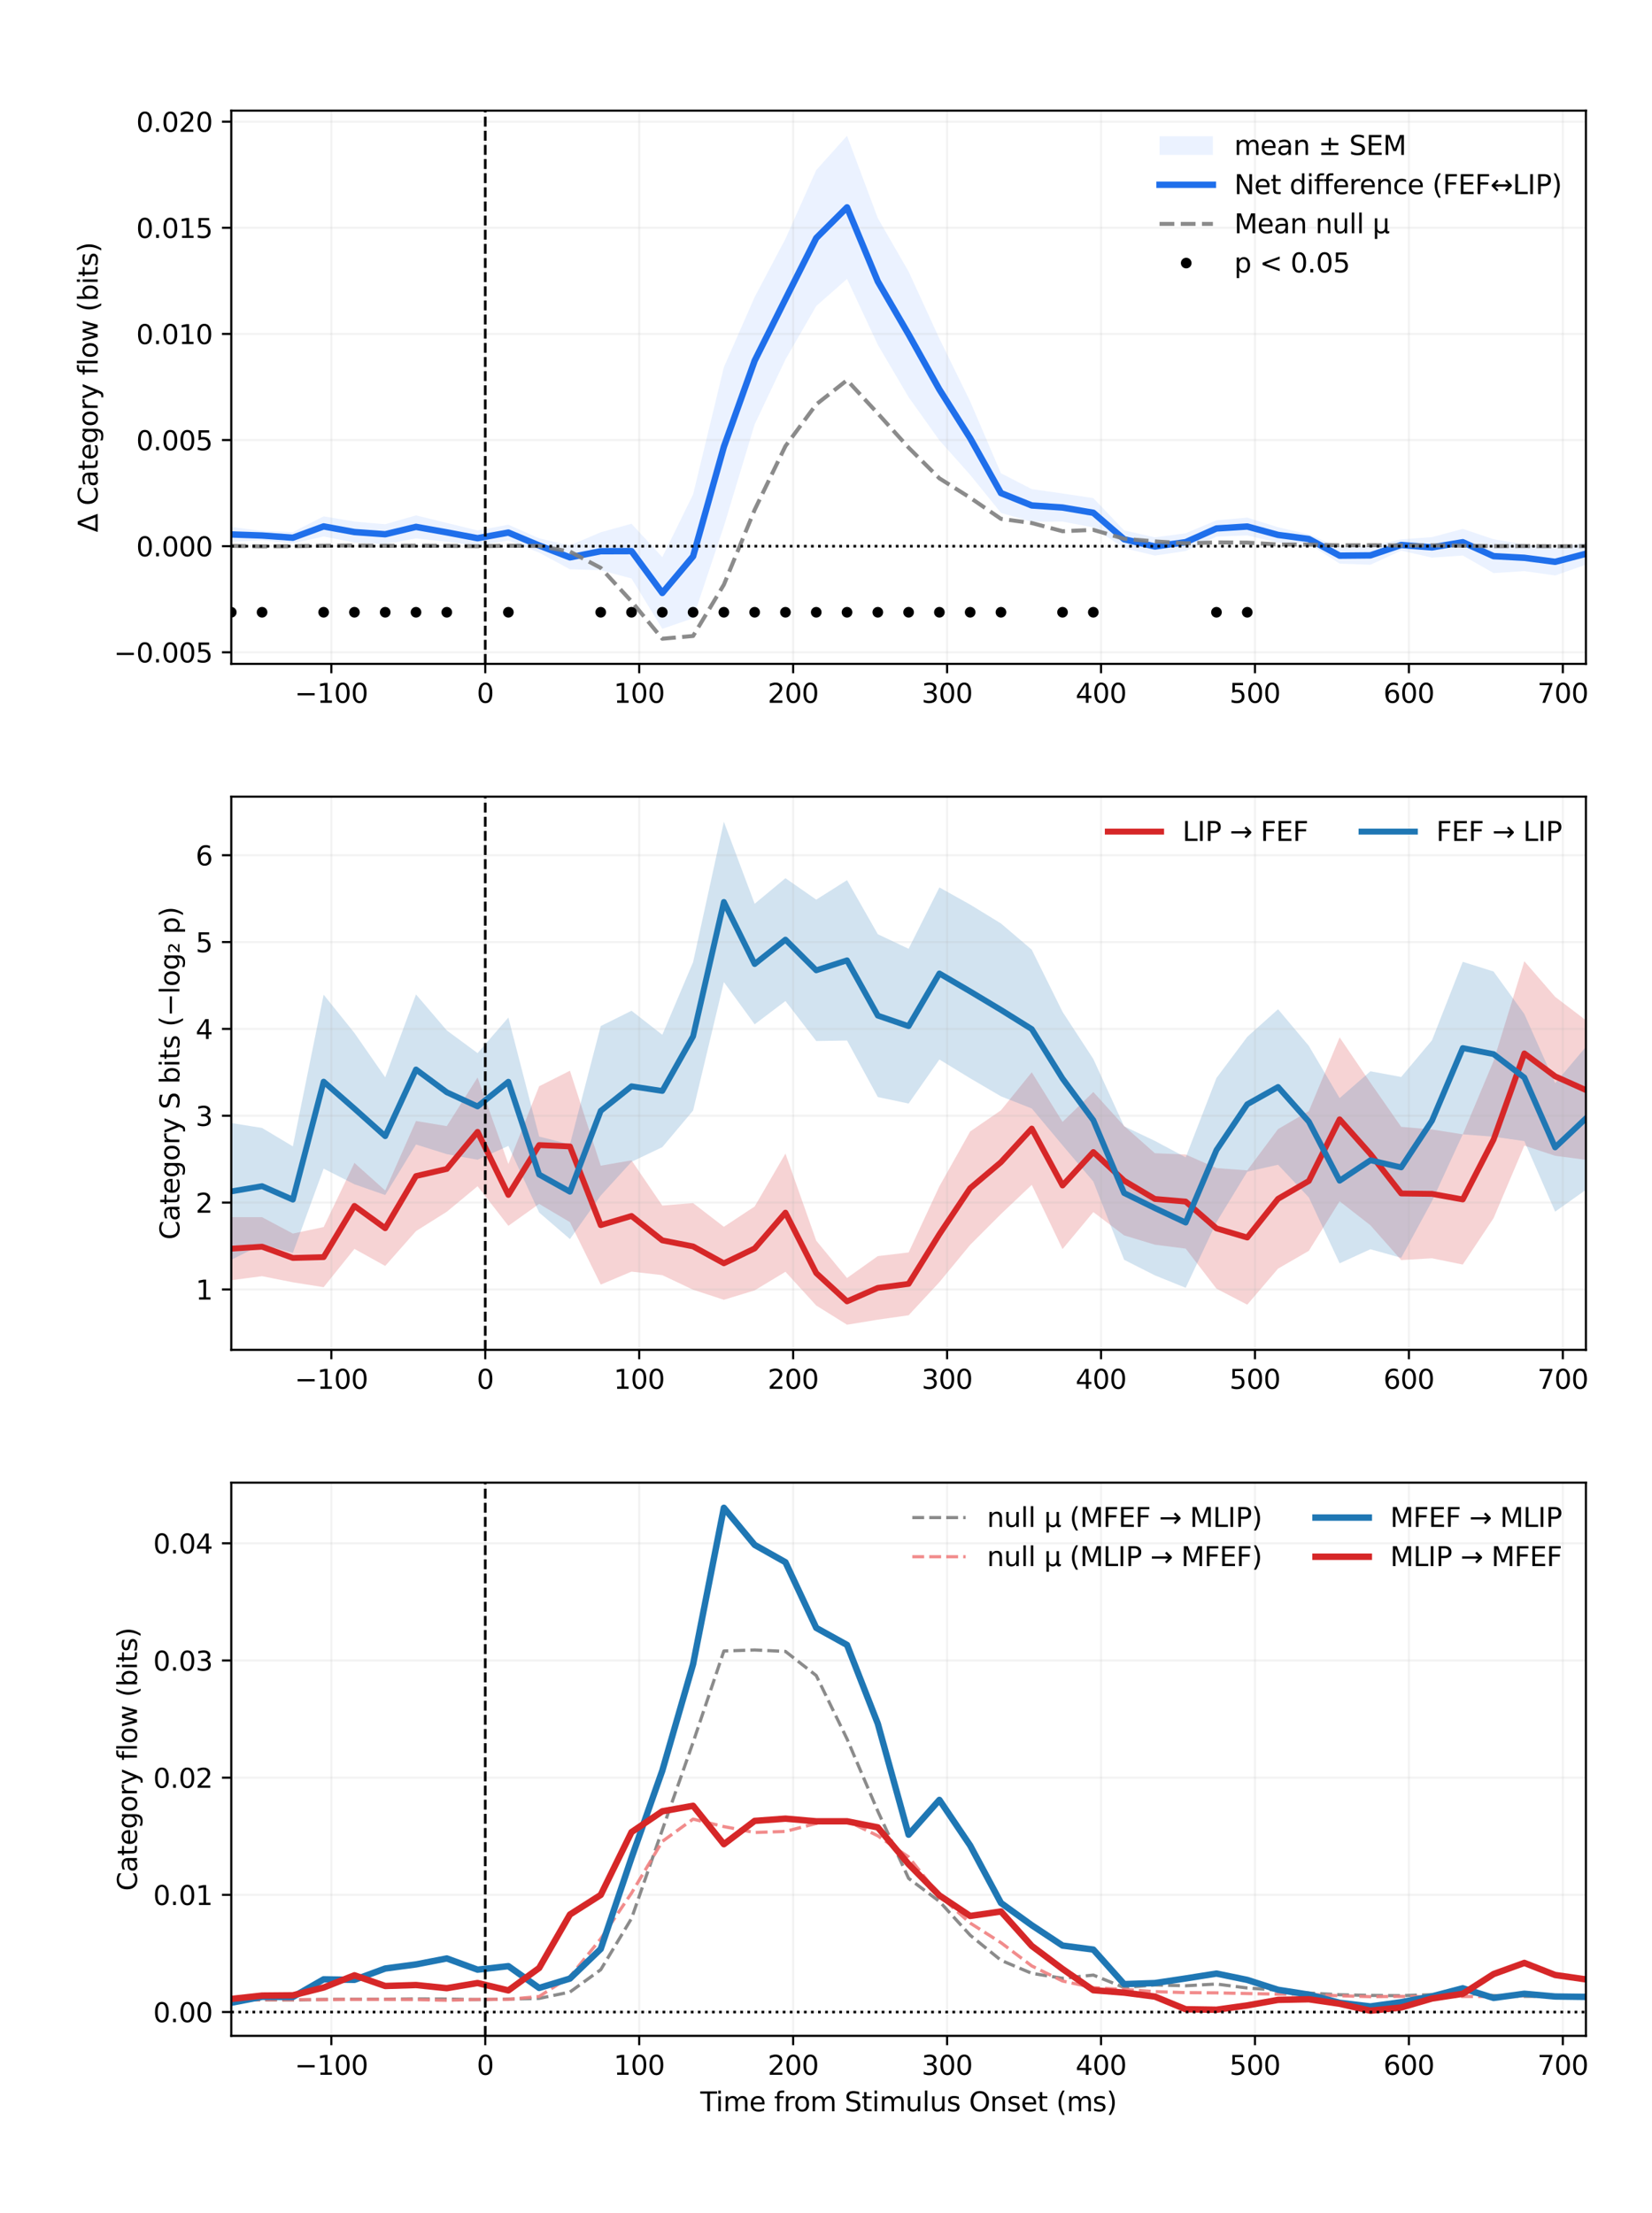 <?xml version="1.0" encoding="utf-8" standalone="no"?>
<!DOCTYPE svg PUBLIC "-//W3C//DTD SVG 1.1//EN"
  "http://www.w3.org/Graphics/SVG/1.1/DTD/svg11.dtd">
<svg xmlns:xlink="http://www.w3.org/1999/xlink" width="619.2pt" height="829.44pt" viewBox="0 0 619.2 829.44" xmlns="http://www.w3.org/2000/svg" version="1.1">
 <defs>
  <style type="text/css">*{stroke-linejoin: round; stroke-linecap: butt}</style>
 </defs>
 <g id="figure_1">
  <g id="patch_1">
   <path d="M 0 829.44 
L 619.2 829.44 
L 619.2 0 
L 0 0 
z
" style="fill: #ffffff"/>
  </g>
  <g id="axes_1">
   <g id="patch_2">
    <path d="M 86.688 248.832 
L 594.432 248.832 
L 594.432 41.472 
L 86.688 41.472 
z
" style="fill: #ffffff"/>
   </g>
   <g id="FillBetweenPolyCollection_1">
    <defs>
     <path id="m2c73b40b2d" d="M 86.688 -631.91 
L 86.688 -626.329 
L 98.228 -626.963 
L 109.767 -625.785 
L 121.307 -628.355 
L 132.847 -626.086 
L 144.386 -625.44 
L 155.926 -627.645 
L 167.465 -626.354 
L 179.005 -624.805 
L 190.545 -626.876 
L 202.084 -622.305 
L 213.624 -616.049 
L 225.164 -615.726 
L 236.703 -612.609 
L 248.243 -593.743 
L 259.783 -597.705 
L 271.322 -632.152 
L 282.862 -670.376 
L 294.401 -694.7 
L 305.941 -714.732 
L 317.481 -724.898 
L 329.02 -700.211 
L 340.56 -680.577 
L 352.1 -664.389 
L 363.639 -651.448 
L 375.179 -637.193 
L 386.719 -633.86 
L 398.258 -633.937 
L 409.798 -631.739 
L 421.337 -623.983 
L 432.877 -621.187 
L 444.417 -622.911 
L 455.956 -628.303 
L 467.496 -628.748 
L 479.036 -626.064 
L 490.575 -625.654 
L 502.115 -618.173 
L 513.655 -617.761 
L 525.194 -623.055 
L 536.734 -620.42 
L 548.273 -621.218 
L 559.813 -614.638 
L 571.353 -615.37 
L 582.892 -613.739 
L 594.432 -617.781 
L 594.432 -625.973 
L 594.432 -625.973 
L 582.892 -623.977 
L 571.353 -625.353 
L 559.813 -627.328 
L 548.273 -631.198 
L 536.734 -628.107 
L 525.194 -627.275 
L 513.655 -624.793 
L 502.115 -624.162 
L 490.575 -629.177 
L 479.036 -631.819 
L 467.496 -635.431 
L 455.956 -634.413 
L 444.417 -629.55 
L 432.877 -628.036 
L 421.337 -630.644 
L 409.798 -642.732 
L 398.258 -644.469 
L 386.719 -646.109 
L 375.179 -652.054 
L 363.639 -678.98 
L 352.1 -702.519 
L 340.56 -727.648 
L 329.02 -747.689 
L 317.481 -778.543 
L 305.941 -765.681 
L 294.401 -739.917 
L 282.862 -718.11 
L 271.322 -691.817 
L 259.783 -644.122 
L 248.243 -620.607 
L 236.703 -633.122 
L 225.164 -629.931 
L 213.624 -624.994 
L 202.084 -627.656 
L 190.545 -632.763 
L 179.005 -630.613 
L 167.465 -633.435 
L 155.926 -636.268 
L 144.386 -632.939 
L 132.847 -633.94 
L 121.307 -635.904 
L 109.767 -629.998 
L 98.228 -630.468 
L 86.688 -631.91 
z
"/>
    </defs>
    <g clip-path="url(#p2e4fd1f842)">
     <use xlink:href="#m2c73b40b2d" x="0" y="829.44" style="fill: #9ec1ff; fill-opacity: 0.2"/>
    </g>
   </g>
   <g id="matplotlib.axis_1">
    <g id="xtick_1">
     <g id="line2d_1">
      <path d="M 124.192 248.832 
L 124.192 41.472 
" clip-path="url(#p2e4fd1f842)" style="fill: none; stroke: #b0b0b0; stroke-opacity: 0.15; stroke-width: 0.8; stroke-linecap: square"/>
     </g>
     <g id="line2d_2">
      <defs>
       <path id="m1644f39151" d="M 0 0 
L 0 3.5 
" style="stroke: #000000; stroke-width: 0.8"/>
      </defs>
      <g>
       <use xlink:href="#m1644f39151" x="124.192" y="248.832" style="stroke: #000000; stroke-width: 0.8"/>
      </g>
     </g>
     <g id="text_1">
      <!-- −100 -->
      <g transform="translate(110.458 263.43) scale(0.1 -0.1)">
       <defs>
        <path id="DejaVuSans-2212" d="M 678 2272 
L 4684 2272 
L 4684 1741 
L 678 1741 
L 678 2272 
z
" transform="scale(0.016)"/>
        <path id="DejaVuSans-31" d="M 794 531 
L 1825 531 
L 1825 4091 
L 703 3866 
L 703 4441 
L 1819 4666 
L 2450 4666 
L 2450 531 
L 3481 531 
L 3481 0 
L 794 0 
L 794 531 
z
" transform="scale(0.016)"/>
        <path id="DejaVuSans-30" d="M 2034 4250 
Q 1547 4250 1301 3770 
Q 1056 3291 1056 2328 
Q 1056 1369 1301 889 
Q 1547 409 2034 409 
Q 2525 409 2770 889 
Q 3016 1369 3016 2328 
Q 3016 3291 2770 3770 
Q 2525 4250 2034 4250 
z
M 2034 4750 
Q 2819 4750 3233 4129 
Q 3647 3509 3647 2328 
Q 3647 1150 3233 529 
Q 2819 -91 2034 -91 
Q 1250 -91 836 529 
Q 422 1150 422 2328 
Q 422 3509 836 4129 
Q 1250 4750 2034 4750 
z
" transform="scale(0.016)"/>
       </defs>
       <use xlink:href="#DejaVuSans-2212"/>
       <use xlink:href="#DejaVuSans-31" transform="translate(83.789 0)"/>
       <use xlink:href="#DejaVuSans-30" transform="translate(147.412 0)"/>
       <use xlink:href="#DejaVuSans-30" transform="translate(211.035 0)"/>
      </g>
     </g>
    </g>
    <g id="xtick_2">
     <g id="line2d_3">
      <path d="M 181.89 248.832 
L 181.89 41.472 
" clip-path="url(#p2e4fd1f842)" style="fill: none; stroke: #b0b0b0; stroke-opacity: 0.15; stroke-width: 0.8; stroke-linecap: square"/>
     </g>
     <g id="line2d_4">
      <g>
       <use xlink:href="#m1644f39151" x="181.89" y="248.832" style="stroke: #000000; stroke-width: 0.8"/>
      </g>
     </g>
     <g id="text_2">
      <!-- 0 -->
      <g transform="translate(178.709 263.43) scale(0.1 -0.1)">
       <use xlink:href="#DejaVuSans-30"/>
      </g>
     </g>
    </g>
    <g id="xtick_3">
     <g id="line2d_5">
      <path d="M 239.588 248.832 
L 239.588 41.472 
" clip-path="url(#p2e4fd1f842)" style="fill: none; stroke: #b0b0b0; stroke-opacity: 0.15; stroke-width: 0.8; stroke-linecap: square"/>
     </g>
     <g id="line2d_6">
      <g>
       <use xlink:href="#m1644f39151" x="239.588" y="248.832" style="stroke: #000000; stroke-width: 0.8"/>
      </g>
     </g>
     <g id="text_3">
      <!-- 100 -->
      <g transform="translate(230.044 263.43) scale(0.1 -0.1)">
       <use xlink:href="#DejaVuSans-31"/>
       <use xlink:href="#DejaVuSans-30" transform="translate(63.623 0)"/>
       <use xlink:href="#DejaVuSans-30" transform="translate(127.246 0)"/>
      </g>
     </g>
    </g>
    <g id="xtick_4">
     <g id="line2d_7">
      <path d="M 297.286 248.832 
L 297.286 41.472 
" clip-path="url(#p2e4fd1f842)" style="fill: none; stroke: #b0b0b0; stroke-opacity: 0.15; stroke-width: 0.8; stroke-linecap: square"/>
     </g>
     <g id="line2d_8">
      <g>
       <use xlink:href="#m1644f39151" x="297.286" y="248.832" style="stroke: #000000; stroke-width: 0.8"/>
      </g>
     </g>
     <g id="text_4">
      <!-- 200 -->
      <g transform="translate(287.743 263.43) scale(0.1 -0.1)">
       <defs>
        <path id="DejaVuSans-32" d="M 1228 531 
L 3431 531 
L 3431 0 
L 469 0 
L 469 531 
Q 828 903 1448 1529 
Q 2069 2156 2228 2338 
Q 2531 2678 2651 2914 
Q 2772 3150 2772 3378 
Q 2772 3750 2511 3984 
Q 2250 4219 1831 4219 
Q 1534 4219 1204 4116 
Q 875 4013 500 3803 
L 500 4441 
Q 881 4594 1212 4672 
Q 1544 4750 1819 4750 
Q 2544 4750 2975 4387 
Q 3406 4025 3406 3419 
Q 3406 3131 3298 2873 
Q 3191 2616 2906 2266 
Q 2828 2175 2409 1742 
Q 1991 1309 1228 531 
z
" transform="scale(0.016)"/>
       </defs>
       <use xlink:href="#DejaVuSans-32"/>
       <use xlink:href="#DejaVuSans-30" transform="translate(63.623 0)"/>
       <use xlink:href="#DejaVuSans-30" transform="translate(127.246 0)"/>
      </g>
     </g>
    </g>
    <g id="xtick_5">
     <g id="line2d_9">
      <path d="M 354.985 248.832 
L 354.985 41.472 
" clip-path="url(#p2e4fd1f842)" style="fill: none; stroke: #b0b0b0; stroke-opacity: 0.15; stroke-width: 0.8; stroke-linecap: square"/>
     </g>
     <g id="line2d_10">
      <g>
       <use xlink:href="#m1644f39151" x="354.985" y="248.832" style="stroke: #000000; stroke-width: 0.8"/>
      </g>
     </g>
     <g id="text_5">
      <!-- 300 -->
      <g transform="translate(345.441 263.43) scale(0.1 -0.1)">
       <defs>
        <path id="DejaVuSans-33" d="M 2597 2516 
Q 3050 2419 3304 2112 
Q 3559 1806 3559 1356 
Q 3559 666 3084 287 
Q 2609 -91 1734 -91 
Q 1441 -91 1130 -33 
Q 819 25 488 141 
L 488 750 
Q 750 597 1062 519 
Q 1375 441 1716 441 
Q 2309 441 2620 675 
Q 2931 909 2931 1356 
Q 2931 1769 2642 2001 
Q 2353 2234 1838 2234 
L 1294 2234 
L 1294 2753 
L 1863 2753 
Q 2328 2753 2575 2939 
Q 2822 3125 2822 3475 
Q 2822 3834 2567 4026 
Q 2313 4219 1838 4219 
Q 1578 4219 1281 4162 
Q 984 4106 628 3988 
L 628 4550 
Q 988 4650 1302 4700 
Q 1616 4750 1894 4750 
Q 2613 4750 3031 4423 
Q 3450 4097 3450 3541 
Q 3450 3153 3228 2886 
Q 3006 2619 2597 2516 
z
" transform="scale(0.016)"/>
       </defs>
       <use xlink:href="#DejaVuSans-33"/>
       <use xlink:href="#DejaVuSans-30" transform="translate(63.623 0)"/>
       <use xlink:href="#DejaVuSans-30" transform="translate(127.246 0)"/>
      </g>
     </g>
    </g>
    <g id="xtick_6">
     <g id="line2d_11">
      <path d="M 412.683 248.832 
L 412.683 41.472 
" clip-path="url(#p2e4fd1f842)" style="fill: none; stroke: #b0b0b0; stroke-opacity: 0.15; stroke-width: 0.8; stroke-linecap: square"/>
     </g>
     <g id="line2d_12">
      <g>
       <use xlink:href="#m1644f39151" x="412.683" y="248.832" style="stroke: #000000; stroke-width: 0.8"/>
      </g>
     </g>
     <g id="text_6">
      <!-- 400 -->
      <g transform="translate(403.139 263.43) scale(0.1 -0.1)">
       <defs>
        <path id="DejaVuSans-34" d="M 2419 4116 
L 825 1625 
L 2419 1625 
L 2419 4116 
z
M 2253 4666 
L 3047 4666 
L 3047 1625 
L 3713 1625 
L 3713 1100 
L 3047 1100 
L 3047 0 
L 2419 0 
L 2419 1100 
L 313 1100 
L 313 1709 
L 2253 4666 
z
" transform="scale(0.016)"/>
       </defs>
       <use xlink:href="#DejaVuSans-34"/>
       <use xlink:href="#DejaVuSans-30" transform="translate(63.623 0)"/>
       <use xlink:href="#DejaVuSans-30" transform="translate(127.246 0)"/>
      </g>
     </g>
    </g>
    <g id="xtick_7">
     <g id="line2d_13">
      <path d="M 470.381 248.832 
L 470.381 41.472 
" clip-path="url(#p2e4fd1f842)" style="fill: none; stroke: #b0b0b0; stroke-opacity: 0.15; stroke-width: 0.8; stroke-linecap: square"/>
     </g>
     <g id="line2d_14">
      <g>
       <use xlink:href="#m1644f39151" x="470.381" y="248.832" style="stroke: #000000; stroke-width: 0.8"/>
      </g>
     </g>
     <g id="text_7">
      <!-- 500 -->
      <g transform="translate(460.837 263.43) scale(0.1 -0.1)">
       <defs>
        <path id="DejaVuSans-35" d="M 691 4666 
L 3169 4666 
L 3169 4134 
L 1269 4134 
L 1269 2991 
Q 1406 3038 1543 3061 
Q 1681 3084 1819 3084 
Q 2600 3084 3056 2656 
Q 3513 2228 3513 1497 
Q 3513 744 3044 326 
Q 2575 -91 1722 -91 
Q 1428 -91 1123 -41 
Q 819 9 494 109 
L 494 744 
Q 775 591 1075 516 
Q 1375 441 1709 441 
Q 2250 441 2565 725 
Q 2881 1009 2881 1497 
Q 2881 1984 2565 2268 
Q 2250 2553 1709 2553 
Q 1456 2553 1204 2497 
Q 953 2441 691 2322 
L 691 4666 
z
" transform="scale(0.016)"/>
       </defs>
       <use xlink:href="#DejaVuSans-35"/>
       <use xlink:href="#DejaVuSans-30" transform="translate(63.623 0)"/>
       <use xlink:href="#DejaVuSans-30" transform="translate(127.246 0)"/>
      </g>
     </g>
    </g>
    <g id="xtick_8">
     <g id="line2d_15">
      <path d="M 528.079 248.832 
L 528.079 41.472 
" clip-path="url(#p2e4fd1f842)" style="fill: none; stroke: #b0b0b0; stroke-opacity: 0.15; stroke-width: 0.8; stroke-linecap: square"/>
     </g>
     <g id="line2d_16">
      <g>
       <use xlink:href="#m1644f39151" x="528.079" y="248.832" style="stroke: #000000; stroke-width: 0.8"/>
      </g>
     </g>
     <g id="text_8">
      <!-- 600 -->
      <g transform="translate(518.535 263.43) scale(0.1 -0.1)">
       <defs>
        <path id="DejaVuSans-36" d="M 2113 2584 
Q 1688 2584 1439 2293 
Q 1191 2003 1191 1497 
Q 1191 994 1439 701 
Q 1688 409 2113 409 
Q 2538 409 2786 701 
Q 3034 994 3034 1497 
Q 3034 2003 2786 2293 
Q 2538 2584 2113 2584 
z
M 3366 4563 
L 3366 3988 
Q 3128 4100 2886 4159 
Q 2644 4219 2406 4219 
Q 1781 4219 1451 3797 
Q 1122 3375 1075 2522 
Q 1259 2794 1537 2939 
Q 1816 3084 2150 3084 
Q 2853 3084 3261 2657 
Q 3669 2231 3669 1497 
Q 3669 778 3244 343 
Q 2819 -91 2113 -91 
Q 1303 -91 875 529 
Q 447 1150 447 2328 
Q 447 3434 972 4092 
Q 1497 4750 2381 4750 
Q 2619 4750 2861 4703 
Q 3103 4656 3366 4563 
z
" transform="scale(0.016)"/>
       </defs>
       <use xlink:href="#DejaVuSans-36"/>
       <use xlink:href="#DejaVuSans-30" transform="translate(63.623 0)"/>
       <use xlink:href="#DejaVuSans-30" transform="translate(127.246 0)"/>
      </g>
     </g>
    </g>
    <g id="xtick_9">
     <g id="line2d_17">
      <path d="M 585.777 248.832 
L 585.777 41.472 
" clip-path="url(#p2e4fd1f842)" style="fill: none; stroke: #b0b0b0; stroke-opacity: 0.15; stroke-width: 0.8; stroke-linecap: square"/>
     </g>
     <g id="line2d_18">
      <g>
       <use xlink:href="#m1644f39151" x="585.777" y="248.832" style="stroke: #000000; stroke-width: 0.8"/>
      </g>
     </g>
     <g id="text_9">
      <!-- 700 -->
      <g transform="translate(576.234 263.43) scale(0.1 -0.1)">
       <defs>
        <path id="DejaVuSans-37" d="M 525 4666 
L 3525 4666 
L 3525 4397 
L 1831 0 
L 1172 0 
L 2766 4134 
L 525 4134 
L 525 4666 
z
" transform="scale(0.016)"/>
       </defs>
       <use xlink:href="#DejaVuSans-37"/>
       <use xlink:href="#DejaVuSans-30" transform="translate(63.623 0)"/>
       <use xlink:href="#DejaVuSans-30" transform="translate(127.246 0)"/>
      </g>
     </g>
    </g>
   </g>
   <g id="matplotlib.axis_2">
    <g id="ytick_1">
     <g id="line2d_19">
      <path d="M 86.688 244.502 
L 594.432 244.502 
" clip-path="url(#p2e4fd1f842)" style="fill: none; stroke: #b0b0b0; stroke-opacity: 0.15; stroke-width: 0.8; stroke-linecap: square"/>
     </g>
     <g id="line2d_20">
      <defs>
       <path id="mbafbf685bb" d="M 0 0 
L -3.5 0 
" style="stroke: #000000; stroke-width: 0.8"/>
      </defs>
      <g>
       <use xlink:href="#mbafbf685bb" x="86.688" y="244.502" style="stroke: #000000; stroke-width: 0.8"/>
      </g>
     </g>
     <g id="text_10">
      <!-- −0.005 -->
      <g transform="translate(42.68 248.301) scale(0.1 -0.1)">
       <defs>
        <path id="DejaVuSans-2e" d="M 684 794 
L 1344 794 
L 1344 0 
L 684 0 
L 684 794 
z
" transform="scale(0.016)"/>
       </defs>
       <use xlink:href="#DejaVuSans-2212"/>
       <use xlink:href="#DejaVuSans-30" transform="translate(83.789 0)"/>
       <use xlink:href="#DejaVuSans-2e" transform="translate(147.412 0)"/>
       <use xlink:href="#DejaVuSans-30" transform="translate(179.199 0)"/>
       <use xlink:href="#DejaVuSans-30" transform="translate(242.822 0)"/>
       <use xlink:href="#DejaVuSans-35" transform="translate(306.445 0)"/>
      </g>
     </g>
    </g>
    <g id="ytick_2">
     <g id="line2d_21">
      <path d="M 86.688 204.722 
L 594.432 204.722 
" clip-path="url(#p2e4fd1f842)" style="fill: none; stroke: #b0b0b0; stroke-opacity: 0.15; stroke-width: 0.8; stroke-linecap: square"/>
     </g>
     <g id="line2d_22">
      <g>
       <use xlink:href="#mbafbf685bb" x="86.688" y="204.722" style="stroke: #000000; stroke-width: 0.8"/>
      </g>
     </g>
     <g id="text_11">
      <!-- 0.000 -->
      <g transform="translate(51.06 208.521) scale(0.1 -0.1)">
       <use xlink:href="#DejaVuSans-30"/>
       <use xlink:href="#DejaVuSans-2e" transform="translate(63.623 0)"/>
       <use xlink:href="#DejaVuSans-30" transform="translate(95.41 0)"/>
       <use xlink:href="#DejaVuSans-30" transform="translate(159.033 0)"/>
       <use xlink:href="#DejaVuSans-30" transform="translate(222.656 0)"/>
      </g>
     </g>
    </g>
    <g id="ytick_3">
     <g id="line2d_23">
      <path d="M 86.688 164.943 
L 594.432 164.943 
" clip-path="url(#p2e4fd1f842)" style="fill: none; stroke: #b0b0b0; stroke-opacity: 0.15; stroke-width: 0.8; stroke-linecap: square"/>
     </g>
     <g id="line2d_24">
      <g>
       <use xlink:href="#mbafbf685bb" x="86.688" y="164.943" style="stroke: #000000; stroke-width: 0.8"/>
      </g>
     </g>
     <g id="text_12">
      <!-- 0.005 -->
      <g transform="translate(51.06 168.742) scale(0.1 -0.1)">
       <use xlink:href="#DejaVuSans-30"/>
       <use xlink:href="#DejaVuSans-2e" transform="translate(63.623 0)"/>
       <use xlink:href="#DejaVuSans-30" transform="translate(95.41 0)"/>
       <use xlink:href="#DejaVuSans-30" transform="translate(159.033 0)"/>
       <use xlink:href="#DejaVuSans-35" transform="translate(222.656 0)"/>
      </g>
     </g>
    </g>
    <g id="ytick_4">
     <g id="line2d_25">
      <path d="M 86.688 125.163 
L 594.432 125.163 
" clip-path="url(#p2e4fd1f842)" style="fill: none; stroke: #b0b0b0; stroke-opacity: 0.15; stroke-width: 0.8; stroke-linecap: square"/>
     </g>
     <g id="line2d_26">
      <g>
       <use xlink:href="#mbafbf685bb" x="86.688" y="125.163" style="stroke: #000000; stroke-width: 0.8"/>
      </g>
     </g>
     <g id="text_13">
      <!-- 0.010 -->
      <g transform="translate(51.06 128.962) scale(0.1 -0.1)">
       <use xlink:href="#DejaVuSans-30"/>
       <use xlink:href="#DejaVuSans-2e" transform="translate(63.623 0)"/>
       <use xlink:href="#DejaVuSans-30" transform="translate(95.41 0)"/>
       <use xlink:href="#DejaVuSans-31" transform="translate(159.033 0)"/>
       <use xlink:href="#DejaVuSans-30" transform="translate(222.656 0)"/>
      </g>
     </g>
    </g>
    <g id="ytick_5">
     <g id="line2d_27">
      <path d="M 86.688 85.384 
L 594.432 85.384 
" clip-path="url(#p2e4fd1f842)" style="fill: none; stroke: #b0b0b0; stroke-opacity: 0.15; stroke-width: 0.8; stroke-linecap: square"/>
     </g>
     <g id="line2d_28">
      <g>
       <use xlink:href="#mbafbf685bb" x="86.688" y="85.384" style="stroke: #000000; stroke-width: 0.8"/>
      </g>
     </g>
     <g id="text_14">
      <!-- 0.015 -->
      <g transform="translate(51.06 89.183) scale(0.1 -0.1)">
       <use xlink:href="#DejaVuSans-30"/>
       <use xlink:href="#DejaVuSans-2e" transform="translate(63.623 0)"/>
       <use xlink:href="#DejaVuSans-30" transform="translate(95.41 0)"/>
       <use xlink:href="#DejaVuSans-31" transform="translate(159.033 0)"/>
       <use xlink:href="#DejaVuSans-35" transform="translate(222.656 0)"/>
      </g>
     </g>
    </g>
    <g id="ytick_6">
     <g id="line2d_29">
      <path d="M 86.688 45.604 
L 594.432 45.604 
" clip-path="url(#p2e4fd1f842)" style="fill: none; stroke: #b0b0b0; stroke-opacity: 0.15; stroke-width: 0.8; stroke-linecap: square"/>
     </g>
     <g id="line2d_30">
      <g>
       <use xlink:href="#mbafbf685bb" x="86.688" y="45.604" style="stroke: #000000; stroke-width: 0.8"/>
      </g>
     </g>
     <g id="text_15">
      <!-- 0.020 -->
      <g transform="translate(51.06 49.404) scale(0.1 -0.1)">
       <use xlink:href="#DejaVuSans-30"/>
       <use xlink:href="#DejaVuSans-2e" transform="translate(63.623 0)"/>
       <use xlink:href="#DejaVuSans-30" transform="translate(95.41 0)"/>
       <use xlink:href="#DejaVuSans-32" transform="translate(159.033 0)"/>
       <use xlink:href="#DejaVuSans-30" transform="translate(222.656 0)"/>
      </g>
     </g>
    </g>
    <g id="text_16">
     <!-- Δ Category flow (bits) -->
     <g transform="translate(36.6 199.507) rotate(-90) scale(0.1 -0.1)">
      <defs>
       <path id="DejaVuSans-394" d="M 2188 4044 
L 906 525 
L 3472 525 
L 2188 4044 
z
M 50 0 
L 1831 4666 
L 2547 4666 
L 4325 0 
L 50 0 
z
" transform="scale(0.016)"/>
       <path id="DejaVuSans-20" transform="scale(0.016)"/>
       <path id="DejaVuSans-43" d="M 4122 4306 
L 4122 3641 
Q 3803 3938 3442 4084 
Q 3081 4231 2675 4231 
Q 1875 4231 1450 3742 
Q 1025 3253 1025 2328 
Q 1025 1406 1450 917 
Q 1875 428 2675 428 
Q 3081 428 3442 575 
Q 3803 722 4122 1019 
L 4122 359 
Q 3791 134 3420 21 
Q 3050 -91 2638 -91 
Q 1578 -91 968 557 
Q 359 1206 359 2328 
Q 359 3453 968 4101 
Q 1578 4750 2638 4750 
Q 3056 4750 3426 4639 
Q 3797 4528 4122 4306 
z
" transform="scale(0.016)"/>
       <path id="DejaVuSans-61" d="M 2194 1759 
Q 1497 1759 1228 1600 
Q 959 1441 959 1056 
Q 959 750 1161 570 
Q 1363 391 1709 391 
Q 2188 391 2477 730 
Q 2766 1069 2766 1631 
L 2766 1759 
L 2194 1759 
z
M 3341 1997 
L 3341 0 
L 2766 0 
L 2766 531 
Q 2569 213 2275 61 
Q 1981 -91 1556 -91 
Q 1019 -91 701 211 
Q 384 513 384 1019 
Q 384 1609 779 1909 
Q 1175 2209 1959 2209 
L 2766 2209 
L 2766 2266 
Q 2766 2663 2505 2880 
Q 2244 3097 1772 3097 
Q 1472 3097 1187 3025 
Q 903 2953 641 2809 
L 641 3341 
Q 956 3463 1253 3523 
Q 1550 3584 1831 3584 
Q 2591 3584 2966 3190 
Q 3341 2797 3341 1997 
z
" transform="scale(0.016)"/>
       <path id="DejaVuSans-74" d="M 1172 4494 
L 1172 3500 
L 2356 3500 
L 2356 3053 
L 1172 3053 
L 1172 1153 
Q 1172 725 1289 603 
Q 1406 481 1766 481 
L 2356 481 
L 2356 0 
L 1766 0 
Q 1100 0 847 248 
Q 594 497 594 1153 
L 594 3053 
L 172 3053 
L 172 3500 
L 594 3500 
L 594 4494 
L 1172 4494 
z
" transform="scale(0.016)"/>
       <path id="DejaVuSans-65" d="M 3597 1894 
L 3597 1613 
L 953 1613 
Q 991 1019 1311 708 
Q 1631 397 2203 397 
Q 2534 397 2845 478 
Q 3156 559 3463 722 
L 3463 178 
Q 3153 47 2828 -22 
Q 2503 -91 2169 -91 
Q 1331 -91 842 396 
Q 353 884 353 1716 
Q 353 2575 817 3079 
Q 1281 3584 2069 3584 
Q 2775 3584 3186 3129 
Q 3597 2675 3597 1894 
z
M 3022 2063 
Q 3016 2534 2758 2815 
Q 2500 3097 2075 3097 
Q 1594 3097 1305 2825 
Q 1016 2553 972 2059 
L 3022 2063 
z
" transform="scale(0.016)"/>
       <path id="DejaVuSans-67" d="M 2906 1791 
Q 2906 2416 2648 2759 
Q 2391 3103 1925 3103 
Q 1463 3103 1205 2759 
Q 947 2416 947 1791 
Q 947 1169 1205 825 
Q 1463 481 1925 481 
Q 2391 481 2648 825 
Q 2906 1169 2906 1791 
z
M 3481 434 
Q 3481 -459 3084 -895 
Q 2688 -1331 1869 -1331 
Q 1566 -1331 1297 -1286 
Q 1028 -1241 775 -1147 
L 775 -588 
Q 1028 -725 1275 -790 
Q 1522 -856 1778 -856 
Q 2344 -856 2625 -561 
Q 2906 -266 2906 331 
L 2906 616 
Q 2728 306 2450 153 
Q 2172 0 1784 0 
Q 1141 0 747 490 
Q 353 981 353 1791 
Q 353 2603 747 3093 
Q 1141 3584 1784 3584 
Q 2172 3584 2450 3431 
Q 2728 3278 2906 2969 
L 2906 3500 
L 3481 3500 
L 3481 434 
z
" transform="scale(0.016)"/>
       <path id="DejaVuSans-6f" d="M 1959 3097 
Q 1497 3097 1228 2736 
Q 959 2375 959 1747 
Q 959 1119 1226 758 
Q 1494 397 1959 397 
Q 2419 397 2687 759 
Q 2956 1122 2956 1747 
Q 2956 2369 2687 2733 
Q 2419 3097 1959 3097 
z
M 1959 3584 
Q 2709 3584 3137 3096 
Q 3566 2609 3566 1747 
Q 3566 888 3137 398 
Q 2709 -91 1959 -91 
Q 1206 -91 779 398 
Q 353 888 353 1747 
Q 353 2609 779 3096 
Q 1206 3584 1959 3584 
z
" transform="scale(0.016)"/>
       <path id="DejaVuSans-72" d="M 2631 2963 
Q 2534 3019 2420 3045 
Q 2306 3072 2169 3072 
Q 1681 3072 1420 2755 
Q 1159 2438 1159 1844 
L 1159 0 
L 581 0 
L 581 3500 
L 1159 3500 
L 1159 2956 
Q 1341 3275 1631 3429 
Q 1922 3584 2338 3584 
Q 2397 3584 2469 3576 
Q 2541 3569 2628 3553 
L 2631 2963 
z
" transform="scale(0.016)"/>
       <path id="DejaVuSans-79" d="M 2059 -325 
Q 1816 -950 1584 -1140 
Q 1353 -1331 966 -1331 
L 506 -1331 
L 506 -850 
L 844 -850 
Q 1081 -850 1212 -737 
Q 1344 -625 1503 -206 
L 1606 56 
L 191 3500 
L 800 3500 
L 1894 763 
L 2988 3500 
L 3597 3500 
L 2059 -325 
z
" transform="scale(0.016)"/>
       <path id="DejaVuSans-66" d="M 2375 4863 
L 2375 4384 
L 1825 4384 
Q 1516 4384 1395 4259 
Q 1275 4134 1275 3809 
L 1275 3500 
L 2222 3500 
L 2222 3053 
L 1275 3053 
L 1275 0 
L 697 0 
L 697 3053 
L 147 3053 
L 147 3500 
L 697 3500 
L 697 3744 
Q 697 4328 969 4595 
Q 1241 4863 1831 4863 
L 2375 4863 
z
" transform="scale(0.016)"/>
       <path id="DejaVuSans-6c" d="M 603 4863 
L 1178 4863 
L 1178 0 
L 603 0 
L 603 4863 
z
" transform="scale(0.016)"/>
       <path id="DejaVuSans-77" d="M 269 3500 
L 844 3500 
L 1563 769 
L 2278 3500 
L 2956 3500 
L 3675 769 
L 4391 3500 
L 4966 3500 
L 4050 0 
L 3372 0 
L 2619 2869 
L 1863 0 
L 1184 0 
L 269 3500 
z
" transform="scale(0.016)"/>
       <path id="DejaVuSans-28" d="M 1984 4856 
Q 1566 4138 1362 3434 
Q 1159 2731 1159 2009 
Q 1159 1288 1364 580 
Q 1569 -128 1984 -844 
L 1484 -844 
Q 1016 -109 783 600 
Q 550 1309 550 2009 
Q 550 2706 781 3412 
Q 1013 4119 1484 4856 
L 1984 4856 
z
" transform="scale(0.016)"/>
       <path id="DejaVuSans-62" d="M 3116 1747 
Q 3116 2381 2855 2742 
Q 2594 3103 2138 3103 
Q 1681 3103 1420 2742 
Q 1159 2381 1159 1747 
Q 1159 1113 1420 752 
Q 1681 391 2138 391 
Q 2594 391 2855 752 
Q 3116 1113 3116 1747 
z
M 1159 2969 
Q 1341 3281 1617 3432 
Q 1894 3584 2278 3584 
Q 2916 3584 3314 3078 
Q 3713 2572 3713 1747 
Q 3713 922 3314 415 
Q 2916 -91 2278 -91 
Q 1894 -91 1617 61 
Q 1341 213 1159 525 
L 1159 0 
L 581 0 
L 581 4863 
L 1159 4863 
L 1159 2969 
z
" transform="scale(0.016)"/>
       <path id="DejaVuSans-69" d="M 603 3500 
L 1178 3500 
L 1178 0 
L 603 0 
L 603 3500 
z
M 603 4863 
L 1178 4863 
L 1178 4134 
L 603 4134 
L 603 4863 
z
" transform="scale(0.016)"/>
       <path id="DejaVuSans-73" d="M 2834 3397 
L 2834 2853 
Q 2591 2978 2328 3040 
Q 2066 3103 1784 3103 
Q 1356 3103 1142 2972 
Q 928 2841 928 2578 
Q 928 2378 1081 2264 
Q 1234 2150 1697 2047 
L 1894 2003 
Q 2506 1872 2764 1633 
Q 3022 1394 3022 966 
Q 3022 478 2636 193 
Q 2250 -91 1575 -91 
Q 1294 -91 989 -36 
Q 684 19 347 128 
L 347 722 
Q 666 556 975 473 
Q 1284 391 1588 391 
Q 1994 391 2212 530 
Q 2431 669 2431 922 
Q 2431 1156 2273 1281 
Q 2116 1406 1581 1522 
L 1381 1569 
Q 847 1681 609 1914 
Q 372 2147 372 2553 
Q 372 3047 722 3315 
Q 1072 3584 1716 3584 
Q 2034 3584 2315 3537 
Q 2597 3491 2834 3397 
z
" transform="scale(0.016)"/>
       <path id="DejaVuSans-29" d="M 513 4856 
L 1013 4856 
Q 1481 4119 1714 3412 
Q 1947 2706 1947 2009 
Q 1947 1309 1714 600 
Q 1481 -109 1013 -844 
L 513 -844 
Q 928 -128 1133 580 
Q 1338 1288 1338 2009 
Q 1338 2731 1133 3434 
Q 928 4138 513 4856 
z
" transform="scale(0.016)"/>
      </defs>
      <use xlink:href="#DejaVuSans-394"/>
      <use xlink:href="#DejaVuSans-20" transform="translate(68.408 0)"/>
      <use xlink:href="#DejaVuSans-43" transform="translate(100.195 0)"/>
      <use xlink:href="#DejaVuSans-61" transform="translate(170.02 0)"/>
      <use xlink:href="#DejaVuSans-74" transform="translate(231.299 0)"/>
      <use xlink:href="#DejaVuSans-65" transform="translate(270.508 0)"/>
      <use xlink:href="#DejaVuSans-67" transform="translate(332.031 0)"/>
      <use xlink:href="#DejaVuSans-6f" transform="translate(395.508 0)"/>
      <use xlink:href="#DejaVuSans-72" transform="translate(456.689 0)"/>
      <use xlink:href="#DejaVuSans-79" transform="translate(497.803 0)"/>
      <use xlink:href="#DejaVuSans-20" transform="translate(556.982 0)"/>
      <use xlink:href="#DejaVuSans-66" transform="translate(588.77 0)"/>
      <use xlink:href="#DejaVuSans-6c" transform="translate(623.975 0)"/>
      <use xlink:href="#DejaVuSans-6f" transform="translate(651.758 0)"/>
      <use xlink:href="#DejaVuSans-77" transform="translate(712.939 0)"/>
      <use xlink:href="#DejaVuSans-20" transform="translate(794.727 0)"/>
      <use xlink:href="#DejaVuSans-28" transform="translate(826.514 0)"/>
      <use xlink:href="#DejaVuSans-62" transform="translate(865.527 0)"/>
      <use xlink:href="#DejaVuSans-69" transform="translate(929.004 0)"/>
      <use xlink:href="#DejaVuSans-74" transform="translate(956.787 0)"/>
      <use xlink:href="#DejaVuSans-73" transform="translate(995.996 0)"/>
      <use xlink:href="#DejaVuSans-29" transform="translate(1048.096 0)"/>
     </g>
    </g>
   </g>
   <g id="line2d_31">
    <path d="M 86.688 200.32 
L 98.228 200.725 
L 109.767 201.548 
L 121.307 197.311 
L 132.847 199.427 
L 144.386 200.251 
L 155.926 197.483 
L 167.465 199.546 
L 179.005 201.731 
L 190.545 199.62 
L 202.084 204.459 
L 213.624 208.918 
L 225.164 206.611 
L 236.703 206.575 
L 248.243 222.265 
L 259.783 208.527 
L 271.322 167.455 
L 282.862 135.197 
L 294.401 112.132 
L 305.941 89.233 
L 317.481 77.72 
L 329.02 105.49 
L 340.56 125.328 
L 352.1 145.986 
L 363.639 164.226 
L 375.179 184.816 
L 386.719 189.455 
L 398.258 190.237 
L 409.798 192.204 
L 421.337 202.127 
L 432.877 204.828 
L 444.417 203.209 
L 455.956 198.082 
L 467.496 197.35 
L 479.036 200.498 
L 490.575 202.025 
L 502.115 208.272 
L 513.655 208.163 
L 525.194 204.275 
L 536.734 205.176 
L 548.273 203.232 
L 559.813 208.457 
L 571.353 209.079 
L 582.892 210.582 
L 594.432 207.563 
" clip-path="url(#p2e4fd1f842)" style="fill: none; stroke: #1f6feb; stroke-width: 2.4; stroke-linecap: square"/>
   </g>
   <g id="line2d_32">
    <path d="M 86.688 204.615 
L 98.228 204.793 
L 109.767 204.732 
L 121.307 204.555 
L 132.847 204.46 
L 144.386 204.58 
L 155.926 204.524 
L 167.465 204.601 
L 179.005 204.747 
L 190.545 204.554 
L 202.084 204.642 
L 213.624 206.754 
L 225.164 212.868 
L 236.703 225.417 
L 248.243 239.407 
L 259.783 238.383 
L 271.322 219.148 
L 282.862 191.084 
L 294.401 167.209 
L 305.941 151.572 
L 317.481 142.499 
L 329.02 154.967 
L 340.56 167.777 
L 352.1 179.291 
L 363.639 186.553 
L 375.179 194.48 
L 386.719 196.043 
L 398.258 199.114 
L 409.798 198.61 
L 421.337 201.948 
L 432.877 202.937 
L 444.417 203.67 
L 455.956 203.311 
L 467.496 203.392 
L 479.036 204.089 
L 490.575 204.115 
L 502.115 204.39 
L 513.655 204.349 
L 525.194 204.448 
L 536.734 204.391 
L 548.273 204.548 
L 559.813 204.711 
L 571.353 204.675 
L 582.892 204.757 
L 594.432 204.696 
" clip-path="url(#p2e4fd1f842)" style="fill: none; stroke-dasharray: 5.55,2.4; stroke-dashoffset: 0; stroke: #7f7f7f; stroke-opacity: 0.9; stroke-width: 1.5"/>
   </g>
   <g id="line2d_33">
    <path d="M 181.89 248.832 
L 181.89 41.472 
" clip-path="url(#p2e4fd1f842)" style="fill: none; stroke-dasharray: 3.7,1.6; stroke-dashoffset: 0; stroke: #000000"/>
   </g>
   <g id="line2d_34">
    <path d="M 86.688 204.722 
L 594.432 204.722 
" clip-path="url(#p2e4fd1f842)" style="fill: none; stroke-dasharray: 1,1.65; stroke-dashoffset: 0; stroke: #000000"/>
   </g>
   <g id="line2d_35">
    <defs>
     <path id="mdd43c3456d" d="M 0 1.5 
C 0.398 1.5 0.779 1.342 1.061 1.061 
C 1.342 0.779 1.5 0.398 1.5 0 
C 1.5 -0.398 1.342 -0.779 1.061 -1.061 
C 0.779 -1.342 0.398 -1.5 0 -1.5 
C -0.398 -1.5 -0.779 -1.342 -1.061 -1.061 
C -1.342 -0.779 -1.5 -0.398 -1.5 0 
C -1.5 0.398 -1.342 0.779 -1.061 1.061 
C -0.779 1.342 -0.398 1.5 0 1.5 
z
" style="stroke: #000000"/>
    </defs>
    <g clip-path="url(#p2e4fd1f842)">
     <use xlink:href="#mdd43c3456d" x="86.688" y="229.492" style="stroke: #000000"/>
     <use xlink:href="#mdd43c3456d" x="98.228" y="229.492" style="stroke: #000000"/>
     <use xlink:href="#mdd43c3456d" x="121.307" y="229.492" style="stroke: #000000"/>
     <use xlink:href="#mdd43c3456d" x="132.847" y="229.492" style="stroke: #000000"/>
     <use xlink:href="#mdd43c3456d" x="144.386" y="229.492" style="stroke: #000000"/>
     <use xlink:href="#mdd43c3456d" x="155.926" y="229.492" style="stroke: #000000"/>
     <use xlink:href="#mdd43c3456d" x="167.465" y="229.492" style="stroke: #000000"/>
     <use xlink:href="#mdd43c3456d" x="190.545" y="229.492" style="stroke: #000000"/>
     <use xlink:href="#mdd43c3456d" x="225.164" y="229.492" style="stroke: #000000"/>
     <use xlink:href="#mdd43c3456d" x="236.703" y="229.492" style="stroke: #000000"/>
     <use xlink:href="#mdd43c3456d" x="248.243" y="229.492" style="stroke: #000000"/>
     <use xlink:href="#mdd43c3456d" x="259.783" y="229.492" style="stroke: #000000"/>
     <use xlink:href="#mdd43c3456d" x="271.322" y="229.492" style="stroke: #000000"/>
     <use xlink:href="#mdd43c3456d" x="282.862" y="229.492" style="stroke: #000000"/>
     <use xlink:href="#mdd43c3456d" x="294.401" y="229.492" style="stroke: #000000"/>
     <use xlink:href="#mdd43c3456d" x="305.941" y="229.492" style="stroke: #000000"/>
     <use xlink:href="#mdd43c3456d" x="317.481" y="229.492" style="stroke: #000000"/>
     <use xlink:href="#mdd43c3456d" x="329.02" y="229.492" style="stroke: #000000"/>
     <use xlink:href="#mdd43c3456d" x="340.56" y="229.492" style="stroke: #000000"/>
     <use xlink:href="#mdd43c3456d" x="352.1" y="229.492" style="stroke: #000000"/>
     <use xlink:href="#mdd43c3456d" x="363.639" y="229.492" style="stroke: #000000"/>
     <use xlink:href="#mdd43c3456d" x="375.179" y="229.492" style="stroke: #000000"/>
     <use xlink:href="#mdd43c3456d" x="398.258" y="229.492" style="stroke: #000000"/>
     <use xlink:href="#mdd43c3456d" x="409.798" y="229.492" style="stroke: #000000"/>
     <use xlink:href="#mdd43c3456d" x="455.956" y="229.492" style="stroke: #000000"/>
     <use xlink:href="#mdd43c3456d" x="467.496" y="229.492" style="stroke: #000000"/>
    </g>
   </g>
   <g id="patch_3">
    <path d="M 86.688 248.832 
L 86.688 41.472 
" style="fill: none; stroke: #000000; stroke-width: 0.8; stroke-linejoin: miter; stroke-linecap: square"/>
   </g>
   <g id="patch_4">
    <path d="M 594.432 248.832 
L 594.432 41.472 
" style="fill: none; stroke: #000000; stroke-width: 0.8; stroke-linejoin: miter; stroke-linecap: square"/>
   </g>
   <g id="patch_5">
    <path d="M 86.688 248.832 
L 594.432 248.832 
" style="fill: none; stroke: #000000; stroke-width: 0.8; stroke-linejoin: miter; stroke-linecap: square"/>
   </g>
   <g id="patch_6">
    <path d="M 86.688 41.472 
L 594.432 41.472 
" style="fill: none; stroke: #000000; stroke-width: 0.8; stroke-linejoin: miter; stroke-linecap: square"/>
   </g>
   <g id="legend_1">
    <g id="patch_7">
     <path d="M 434.616 58.07 
L 454.616 58.07 
L 454.616 51.07 
L 434.616 51.07 
z
" style="fill: #9ec1ff; fill-opacity: 0.2"/>
    </g>
    <g id="text_17">
     <!-- mean ± SEM -->
     <g transform="translate(462.616 58.07) scale(0.1 -0.1)">
      <defs>
       <path id="DejaVuSans-6d" d="M 3328 2828 
Q 3544 3216 3844 3400 
Q 4144 3584 4550 3584 
Q 5097 3584 5394 3201 
Q 5691 2819 5691 2113 
L 5691 0 
L 5113 0 
L 5113 2094 
Q 5113 2597 4934 2840 
Q 4756 3084 4391 3084 
Q 3944 3084 3684 2787 
Q 3425 2491 3425 1978 
L 3425 0 
L 2847 0 
L 2847 2094 
Q 2847 2600 2669 2842 
Q 2491 3084 2119 3084 
Q 1678 3084 1418 2786 
Q 1159 2488 1159 1978 
L 1159 0 
L 581 0 
L 581 3500 
L 1159 3500 
L 1159 2956 
Q 1356 3278 1631 3431 
Q 1906 3584 2284 3584 
Q 2666 3584 2933 3390 
Q 3200 3197 3328 2828 
z
" transform="scale(0.016)"/>
       <path id="DejaVuSans-6e" d="M 3513 2113 
L 3513 0 
L 2938 0 
L 2938 2094 
Q 2938 2591 2744 2837 
Q 2550 3084 2163 3084 
Q 1697 3084 1428 2787 
Q 1159 2491 1159 1978 
L 1159 0 
L 581 0 
L 581 3500 
L 1159 3500 
L 1159 2956 
Q 1366 3272 1645 3428 
Q 1925 3584 2291 3584 
Q 2894 3584 3203 3211 
Q 3513 2838 3513 2113 
z
" transform="scale(0.016)"/>
       <path id="DejaVuSans-b1" d="M 2944 4013 
L 2944 2803 
L 4684 2803 
L 4684 2272 
L 2944 2272 
L 2944 1063 
L 2419 1063 
L 2419 2272 
L 678 2272 
L 678 2803 
L 2419 2803 
L 2419 4013 
L 2944 4013 
z
M 678 531 
L 4684 531 
L 4684 0 
L 678 0 
L 678 531 
z
" transform="scale(0.016)"/>
       <path id="DejaVuSans-53" d="M 3425 4513 
L 3425 3897 
Q 3066 4069 2747 4153 
Q 2428 4238 2131 4238 
Q 1616 4238 1336 4038 
Q 1056 3838 1056 3469 
Q 1056 3159 1242 3001 
Q 1428 2844 1947 2747 
L 2328 2669 
Q 3034 2534 3370 2195 
Q 3706 1856 3706 1288 
Q 3706 609 3251 259 
Q 2797 -91 1919 -91 
Q 1588 -91 1214 -16 
Q 841 59 441 206 
L 441 856 
Q 825 641 1194 531 
Q 1563 422 1919 422 
Q 2459 422 2753 634 
Q 3047 847 3047 1241 
Q 3047 1584 2836 1778 
Q 2625 1972 2144 2069 
L 1759 2144 
Q 1053 2284 737 2584 
Q 422 2884 422 3419 
Q 422 4038 858 4394 
Q 1294 4750 2059 4750 
Q 2388 4750 2728 4690 
Q 3069 4631 3425 4513 
z
" transform="scale(0.016)"/>
       <path id="DejaVuSans-45" d="M 628 4666 
L 3578 4666 
L 3578 4134 
L 1259 4134 
L 1259 2753 
L 3481 2753 
L 3481 2222 
L 1259 2222 
L 1259 531 
L 3634 531 
L 3634 0 
L 628 0 
L 628 4666 
z
" transform="scale(0.016)"/>
       <path id="DejaVuSans-4d" d="M 628 4666 
L 1569 4666 
L 2759 1491 
L 3956 4666 
L 4897 4666 
L 4897 0 
L 4281 0 
L 4281 4097 
L 3078 897 
L 2444 897 
L 1241 4097 
L 1241 0 
L 628 0 
L 628 4666 
z
" transform="scale(0.016)"/>
      </defs>
      <use xlink:href="#DejaVuSans-6d"/>
      <use xlink:href="#DejaVuSans-65" transform="translate(97.412 0)"/>
      <use xlink:href="#DejaVuSans-61" transform="translate(158.936 0)"/>
      <use xlink:href="#DejaVuSans-6e" transform="translate(220.215 0)"/>
      <use xlink:href="#DejaVuSans-20" transform="translate(283.594 0)"/>
      <use xlink:href="#DejaVuSans-b1" transform="translate(315.381 0)"/>
      <use xlink:href="#DejaVuSans-20" transform="translate(399.17 0)"/>
      <use xlink:href="#DejaVuSans-53" transform="translate(430.957 0)"/>
      <use xlink:href="#DejaVuSans-45" transform="translate(494.434 0)"/>
      <use xlink:href="#DejaVuSans-4d" transform="translate(557.617 0)"/>
     </g>
    </g>
    <g id="line2d_36">
     <path d="M 434.616 69.249 
L 444.616 69.249 
L 454.616 69.249 
" style="fill: none; stroke: #1f6feb; stroke-width: 2.4; stroke-linecap: square"/>
    </g>
    <g id="text_18">
     <!-- Net difference (FEF↔LIP) -->
     <g transform="translate(462.616 72.749) scale(0.1 -0.1)">
      <defs>
       <path id="DejaVuSans-4e" d="M 628 4666 
L 1478 4666 
L 3547 763 
L 3547 4666 
L 4159 4666 
L 4159 0 
L 3309 0 
L 1241 3903 
L 1241 0 
L 628 0 
L 628 4666 
z
" transform="scale(0.016)"/>
       <path id="DejaVuSans-64" d="M 2906 2969 
L 2906 4863 
L 3481 4863 
L 3481 0 
L 2906 0 
L 2906 525 
Q 2725 213 2448 61 
Q 2172 -91 1784 -91 
Q 1150 -91 751 415 
Q 353 922 353 1747 
Q 353 2572 751 3078 
Q 1150 3584 1784 3584 
Q 2172 3584 2448 3432 
Q 2725 3281 2906 2969 
z
M 947 1747 
Q 947 1113 1208 752 
Q 1469 391 1925 391 
Q 2381 391 2643 752 
Q 2906 1113 2906 1747 
Q 2906 2381 2643 2742 
Q 2381 3103 1925 3103 
Q 1469 3103 1208 2742 
Q 947 2381 947 1747 
z
" transform="scale(0.016)"/>
       <path id="DejaVuSans-63" d="M 3122 3366 
L 3122 2828 
Q 2878 2963 2633 3030 
Q 2388 3097 2138 3097 
Q 1578 3097 1268 2742 
Q 959 2388 959 1747 
Q 959 1106 1268 751 
Q 1578 397 2138 397 
Q 2388 397 2633 464 
Q 2878 531 3122 666 
L 3122 134 
Q 2881 22 2623 -34 
Q 2366 -91 2075 -91 
Q 1284 -91 818 406 
Q 353 903 353 1747 
Q 353 2603 823 3093 
Q 1294 3584 2113 3584 
Q 2378 3584 2631 3529 
Q 2884 3475 3122 3366 
z
" transform="scale(0.016)"/>
       <path id="DejaVuSans-46" d="M 628 4666 
L 3309 4666 
L 3309 4134 
L 1259 4134 
L 1259 2759 
L 3109 2759 
L 3109 2228 
L 1259 2228 
L 1259 0 
L 628 0 
L 628 4666 
z
" transform="scale(0.016)"/>
       <path id="DejaVuSans-2194" d="M 313 1866 
L 313 2147 
L 1541 3375 
L 1916 3000 
L 1188 2272 
L 4175 2272 
L 3447 3000 
L 3822 3375 
L 5050 2147 
L 5050 1866 
L 3822 638 
L 3447 1013 
L 4175 1741 
L 1188 1741 
L 1916 1013 
L 1541 638 
L 313 1866 
z
" transform="scale(0.016)"/>
       <path id="DejaVuSans-4c" d="M 628 4666 
L 1259 4666 
L 1259 531 
L 3531 531 
L 3531 0 
L 628 0 
L 628 4666 
z
" transform="scale(0.016)"/>
       <path id="DejaVuSans-49" d="M 628 4666 
L 1259 4666 
L 1259 0 
L 628 0 
L 628 4666 
z
" transform="scale(0.016)"/>
       <path id="DejaVuSans-50" d="M 1259 4147 
L 1259 2394 
L 2053 2394 
Q 2494 2394 2734 2622 
Q 2975 2850 2975 3272 
Q 2975 3691 2734 3919 
Q 2494 4147 2053 4147 
L 1259 4147 
z
M 628 4666 
L 2053 4666 
Q 2838 4666 3239 4311 
Q 3641 3956 3641 3272 
Q 3641 2581 3239 2228 
Q 2838 1875 2053 1875 
L 1259 1875 
L 1259 0 
L 628 0 
L 628 4666 
z
" transform="scale(0.016)"/>
      </defs>
      <use xlink:href="#DejaVuSans-4e"/>
      <use xlink:href="#DejaVuSans-65" transform="translate(74.805 0)"/>
      <use xlink:href="#DejaVuSans-74" transform="translate(136.328 0)"/>
      <use xlink:href="#DejaVuSans-20" transform="translate(175.537 0)"/>
      <use xlink:href="#DejaVuSans-64" transform="translate(207.324 0)"/>
      <use xlink:href="#DejaVuSans-69" transform="translate(270.801 0)"/>
      <use xlink:href="#DejaVuSans-66" transform="translate(298.584 0)"/>
      <use xlink:href="#DejaVuSans-66" transform="translate(333.789 0)"/>
      <use xlink:href="#DejaVuSans-65" transform="translate(368.994 0)"/>
      <use xlink:href="#DejaVuSans-72" transform="translate(430.518 0)"/>
      <use xlink:href="#DejaVuSans-65" transform="translate(469.381 0)"/>
      <use xlink:href="#DejaVuSans-6e" transform="translate(530.904 0)"/>
      <use xlink:href="#DejaVuSans-63" transform="translate(594.283 0)"/>
      <use xlink:href="#DejaVuSans-65" transform="translate(649.264 0)"/>
      <use xlink:href="#DejaVuSans-20" transform="translate(710.787 0)"/>
      <use xlink:href="#DejaVuSans-28" transform="translate(742.574 0)"/>
      <use xlink:href="#DejaVuSans-46" transform="translate(781.588 0)"/>
      <use xlink:href="#DejaVuSans-45" transform="translate(839.107 0)"/>
      <use xlink:href="#DejaVuSans-46" transform="translate(902.291 0)"/>
      <use xlink:href="#DejaVuSans-2194" transform="translate(959.811 0)"/>
      <use xlink:href="#DejaVuSans-4c" transform="translate(1043.6 0)"/>
      <use xlink:href="#DejaVuSans-49" transform="translate(1099.312 0)"/>
      <use xlink:href="#DejaVuSans-50" transform="translate(1128.805 0)"/>
      <use xlink:href="#DejaVuSans-29" transform="translate(1189.107 0)"/>
     </g>
    </g>
    <g id="line2d_37">
     <path d="M 434.616 83.927 
L 444.616 83.927 
L 454.616 83.927 
" style="fill: none; stroke-dasharray: 5.55,2.4; stroke-dashoffset: 0; stroke: #7f7f7f; stroke-opacity: 0.9; stroke-width: 1.5"/>
    </g>
    <g id="text_19">
     <!-- Mean null μ -->
     <g transform="translate(462.616 87.427) scale(0.1 -0.1)">
      <defs>
       <path id="DejaVuSans-75" d="M 544 1381 
L 544 3500 
L 1119 3500 
L 1119 1403 
Q 1119 906 1312 657 
Q 1506 409 1894 409 
Q 2359 409 2629 706 
Q 2900 1003 2900 1516 
L 2900 3500 
L 3475 3500 
L 3475 0 
L 2900 0 
L 2900 538 
Q 2691 219 2414 64 
Q 2138 -91 1772 -91 
Q 1169 -91 856 284 
Q 544 659 544 1381 
z
M 1991 3584 
L 1991 3584 
z
" transform="scale(0.016)"/>
       <path id="DejaVuSans-3bc" d="M 544 -1331 
L 544 3500 
L 1119 3500 
L 1119 1325 
Q 1119 872 1334 640 
Q 1550 409 1972 409 
Q 2434 409 2667 671 
Q 2900 934 2900 1459 
L 2900 3500 
L 3475 3500 
L 3475 806 
Q 3475 619 3529 530 
Q 3584 441 3700 441 
Q 3728 441 3778 458 
Q 3828 475 3916 513 
L 3916 50 
Q 3788 -22 3673 -56 
Q 3559 -91 3450 -91 
Q 3234 -91 3106 31 
Q 2978 153 2931 403 
Q 2775 156 2548 32 
Q 2322 -91 2016 -91 
Q 1697 -91 1473 31 
Q 1250 153 1119 397 
L 1119 -1331 
L 544 -1331 
z
" transform="scale(0.016)"/>
      </defs>
      <use xlink:href="#DejaVuSans-4d"/>
      <use xlink:href="#DejaVuSans-65" transform="translate(86.279 0)"/>
      <use xlink:href="#DejaVuSans-61" transform="translate(147.803 0)"/>
      <use xlink:href="#DejaVuSans-6e" transform="translate(209.082 0)"/>
      <use xlink:href="#DejaVuSans-20" transform="translate(272.461 0)"/>
      <use xlink:href="#DejaVuSans-6e" transform="translate(304.248 0)"/>
      <use xlink:href="#DejaVuSans-75" transform="translate(367.627 0)"/>
      <use xlink:href="#DejaVuSans-6c" transform="translate(431.006 0)"/>
      <use xlink:href="#DejaVuSans-6c" transform="translate(458.789 0)"/>
      <use xlink:href="#DejaVuSans-20" transform="translate(486.572 0)"/>
      <use xlink:href="#DejaVuSans-3bc" transform="translate(518.359 0)"/>
     </g>
    </g>
    <g id="line2d_38">
     <g>
      <use xlink:href="#mdd43c3456d" x="444.616" y="98.605" style="stroke: #000000"/>
     </g>
    </g>
    <g id="text_20">
     <!-- p &lt; 0.05 -->
     <g transform="translate(462.616 102.105) scale(0.1 -0.1)">
      <defs>
       <path id="DejaVuSans-70" d="M 1159 525 
L 1159 -1331 
L 581 -1331 
L 581 3500 
L 1159 3500 
L 1159 2969 
Q 1341 3281 1617 3432 
Q 1894 3584 2278 3584 
Q 2916 3584 3314 3078 
Q 3713 2572 3713 1747 
Q 3713 922 3314 415 
Q 2916 -91 2278 -91 
Q 1894 -91 1617 61 
Q 1341 213 1159 525 
z
M 3116 1747 
Q 3116 2381 2855 2742 
Q 2594 3103 2138 3103 
Q 1681 3103 1420 2742 
Q 1159 2381 1159 1747 
Q 1159 1113 1420 752 
Q 1681 391 2138 391 
Q 2594 391 2855 752 
Q 3116 1113 3116 1747 
z
" transform="scale(0.016)"/>
       <path id="DejaVuSans-3c" d="M 4684 3150 
L 1459 2003 
L 4684 863 
L 4684 294 
L 678 1747 
L 678 2266 
L 4684 3719 
L 4684 3150 
z
" transform="scale(0.016)"/>
      </defs>
      <use xlink:href="#DejaVuSans-70"/>
      <use xlink:href="#DejaVuSans-20" transform="translate(63.477 0)"/>
      <use xlink:href="#DejaVuSans-3c" transform="translate(95.264 0)"/>
      <use xlink:href="#DejaVuSans-20" transform="translate(179.053 0)"/>
      <use xlink:href="#DejaVuSans-30" transform="translate(210.84 0)"/>
      <use xlink:href="#DejaVuSans-2e" transform="translate(274.463 0)"/>
      <use xlink:href="#DejaVuSans-30" transform="translate(306.25 0)"/>
      <use xlink:href="#DejaVuSans-35" transform="translate(369.873 0)"/>
     </g>
    </g>
   </g>
  </g>
  <g id="axes_2">
   <g id="patch_8">
    <path d="M 86.688 505.958 
L 594.432 505.958 
L 594.432 298.598 
L 86.688 298.598 
z
" style="fill: #ffffff"/>
   </g>
   <g id="FillBetweenPolyCollection_2">
    <defs>
     <path id="mb4d4171f5f" d="M 86.688 -373.23 
L 86.688 -349.595 
L 98.228 -351.096 
L 109.767 -348.804 
L 121.307 -346.971 
L 132.847 -361.33 
L 144.386 -354.938 
L 155.926 -367.997 
L 167.465 -375.25 
L 179.005 -384.81 
L 190.545 -369.975 
L 202.084 -378.199 
L 213.624 -371.35 
L 225.164 -347.943 
L 236.703 -352.811 
L 248.243 -351.484 
L 259.783 -346.021 
L 271.322 -342.251 
L 282.862 -345.783 
L 294.401 -352.75 
L 305.941 -340.097 
L 317.481 -332.907 
L 329.02 -334.801 
L 340.56 -336.446 
L 352.1 -348.857 
L 363.639 -362.842 
L 375.179 -374.391 
L 386.719 -385.321 
L 398.258 -361.256 
L 409.798 -375.13 
L 421.337 -366.393 
L 432.877 -362.897 
L 444.417 -361.428 
L 455.956 -346.415 
L 467.496 -340.413 
L 479.036 -353.935 
L 490.575 -360.597 
L 502.115 -379.179 
L 513.655 -370.181 
L 525.194 -357.131 
L 536.734 -357.811 
L 548.273 -355.452 
L 559.813 -372.835 
L 571.353 -400.045 
L 582.892 -396.225 
L 594.432 -394.713 
L 594.432 -447.012 
L 594.432 -447.012 
L 582.892 -455.81 
L 571.353 -469.147 
L 559.813 -431.738 
L 548.273 -404.266 
L 536.734 -406.089 
L 525.194 -407.076 
L 513.655 -423.618 
L 502.115 -440.607 
L 490.575 -412.978 
L 479.036 -406.24 
L 467.496 -390.752 
L 455.956 -391.614 
L 444.417 -396.7 
L 432.877 -397.187 
L 421.337 -407.398 
L 409.798 -420.141 
L 398.258 -408.926 
L 386.719 -427.529 
L 375.179 -413.279 
L 363.639 -405.339 
L 352.1 -384.78 
L 340.56 -359.994 
L 329.02 -358.625 
L 317.481 -350.412 
L 305.941 -364.418 
L 294.401 -397.059 
L 282.862 -377.228 
L 271.322 -369.61 
L 259.783 -378.488 
L 248.243 -377.572 
L 236.703 -394.519 
L 225.164 -392.508 
L 213.624 -428.106 
L 202.084 -422.285 
L 190.545 -393.151 
L 179.005 -425.583 
L 167.465 -407.345 
L 155.926 -409.261 
L 144.386 -383.209 
L 132.847 -393.557 
L 121.307 -369.518 
L 109.767 -367.069 
L 98.228 -373.21 
L 86.688 -373.23 
z
"/>
    </defs>
    <g clip-path="url(#pdc18ff75c8)">
     <use xlink:href="#mb4d4171f5f" x="0" y="829.44" style="fill: #d62728; fill-opacity: 0.2"/>
    </g>
   </g>
   <g id="FillBetweenPolyCollection_3">
    <defs>
     <path id="m93b2b2282e" d="M 86.688 -408.499 
L 86.688 -357.242 
L 98.228 -363.033 
L 109.767 -359.817 
L 121.307 -391.41 
L 132.847 -385.545 
L 144.386 -381.522 
L 155.926 -400.456 
L 167.465 -396.842 
L 179.005 -394.747 
L 190.545 -399.921 
L 202.084 -374.958 
L 213.624 -365.01 
L 225.164 -381.301 
L 236.703 -393.967 
L 248.243 -399.464 
L 259.783 -413.182 
L 271.322 -461.335 
L 282.862 -445.502 
L 294.401 -454.228 
L 305.941 -439.248 
L 317.481 -439.435 
L 329.02 -418.249 
L 340.56 -415.804 
L 352.1 -432.317 
L 363.639 -425.272 
L 375.179 -418.512 
L 386.719 -413.962 
L 398.258 -400.159 
L 409.798 -386.583 
L 421.337 -357.245 
L 432.877 -351.402 
L 444.417 -346.743 
L 455.956 -371.328 
L 467.496 -390.265 
L 479.036 -392.868 
L 490.575 -380.626 
L 502.115 -355.926 
L 513.655 -361.196 
L 525.194 -357.981 
L 536.734 -379.222 
L 548.273 -404.27 
L 559.813 -403.377 
L 571.353 -401.731 
L 582.892 -375.289 
L 594.432 -383.469 
L 594.432 -437.052 
L 594.432 -437.052 
L 582.892 -423.445 
L 571.353 -449.362 
L 559.813 -465.293 
L 548.273 -468.935 
L 536.734 -439.526 
L 525.194 -425.767 
L 513.655 -427.901 
L 502.115 -417.84 
L 490.575 -437.429 
L 479.036 -451.155 
L 467.496 -440.808 
L 455.956 -425.388 
L 444.417 -395.642 
L 432.877 -401.805 
L 421.337 -407.283 
L 409.798 -432.51 
L 398.258 -450.181 
L 386.719 -473.467 
L 375.179 -483.302 
L 363.639 -490.375 
L 352.1 -496.811 
L 340.56 -473.815 
L 329.02 -479.276 
L 317.481 -499.535 
L 305.941 -492.236 
L 294.401 -500.273 
L 282.862 -490.687 
L 271.322 -521.416 
L 259.783 -468.812 
L 248.243 -441.586 
L 236.703 -450.584 
L 225.164 -444.843 
L 213.624 -400.51 
L 202.084 -403.43 
L 190.545 -448.04 
L 179.005 -434.707 
L 167.465 -443.221 
L 155.926 -456.705 
L 144.386 -425.634 
L 132.847 -442.258 
L 121.307 -456.613 
L 109.767 -399.759 
L 98.228 -406.657 
L 86.688 -408.499 
z
"/>
    </defs>
    <g clip-path="url(#pdc18ff75c8)">
     <use xlink:href="#m93b2b2282e" x="0" y="829.44" style="fill: #1f77b4; fill-opacity: 0.2"/>
    </g>
   </g>
   <g id="matplotlib.axis_3">
    <g id="xtick_10">
     <g id="line2d_39">
      <path d="M 124.192 505.958 
L 124.192 298.598 
" clip-path="url(#pdc18ff75c8)" style="fill: none; stroke: #b0b0b0; stroke-opacity: 0.15; stroke-width: 0.8; stroke-linecap: square"/>
     </g>
     <g id="line2d_40">
      <g>
       <use xlink:href="#m1644f39151" x="124.192" y="505.958" style="stroke: #000000; stroke-width: 0.8"/>
      </g>
     </g>
     <g id="text_21">
      <!-- −100 -->
      <g transform="translate(110.458 520.557) scale(0.1 -0.1)">
       <use xlink:href="#DejaVuSans-2212"/>
       <use xlink:href="#DejaVuSans-31" transform="translate(83.789 0)"/>
       <use xlink:href="#DejaVuSans-30" transform="translate(147.412 0)"/>
       <use xlink:href="#DejaVuSans-30" transform="translate(211.035 0)"/>
      </g>
     </g>
    </g>
    <g id="xtick_11">
     <g id="line2d_41">
      <path d="M 181.89 505.958 
L 181.89 298.598 
" clip-path="url(#pdc18ff75c8)" style="fill: none; stroke: #b0b0b0; stroke-opacity: 0.15; stroke-width: 0.8; stroke-linecap: square"/>
     </g>
     <g id="line2d_42">
      <g>
       <use xlink:href="#m1644f39151" x="181.89" y="505.958" style="stroke: #000000; stroke-width: 0.8"/>
      </g>
     </g>
     <g id="text_22">
      <!-- 0 -->
      <g transform="translate(178.709 520.557) scale(0.1 -0.1)">
       <use xlink:href="#DejaVuSans-30"/>
      </g>
     </g>
    </g>
    <g id="xtick_12">
     <g id="line2d_43">
      <path d="M 239.588 505.958 
L 239.588 298.598 
" clip-path="url(#pdc18ff75c8)" style="fill: none; stroke: #b0b0b0; stroke-opacity: 0.15; stroke-width: 0.8; stroke-linecap: square"/>
     </g>
     <g id="line2d_44">
      <g>
       <use xlink:href="#m1644f39151" x="239.588" y="505.958" style="stroke: #000000; stroke-width: 0.8"/>
      </g>
     </g>
     <g id="text_23">
      <!-- 100 -->
      <g transform="translate(230.044 520.557) scale(0.1 -0.1)">
       <use xlink:href="#DejaVuSans-31"/>
       <use xlink:href="#DejaVuSans-30" transform="translate(63.623 0)"/>
       <use xlink:href="#DejaVuSans-30" transform="translate(127.246 0)"/>
      </g>
     </g>
    </g>
    <g id="xtick_13">
     <g id="line2d_45">
      <path d="M 297.286 505.958 
L 297.286 298.598 
" clip-path="url(#pdc18ff75c8)" style="fill: none; stroke: #b0b0b0; stroke-opacity: 0.15; stroke-width: 0.8; stroke-linecap: square"/>
     </g>
     <g id="line2d_46">
      <g>
       <use xlink:href="#m1644f39151" x="297.286" y="505.958" style="stroke: #000000; stroke-width: 0.8"/>
      </g>
     </g>
     <g id="text_24">
      <!-- 200 -->
      <g transform="translate(287.743 520.557) scale(0.1 -0.1)">
       <use xlink:href="#DejaVuSans-32"/>
       <use xlink:href="#DejaVuSans-30" transform="translate(63.623 0)"/>
       <use xlink:href="#DejaVuSans-30" transform="translate(127.246 0)"/>
      </g>
     </g>
    </g>
    <g id="xtick_14">
     <g id="line2d_47">
      <path d="M 354.985 505.958 
L 354.985 298.598 
" clip-path="url(#pdc18ff75c8)" style="fill: none; stroke: #b0b0b0; stroke-opacity: 0.15; stroke-width: 0.8; stroke-linecap: square"/>
     </g>
     <g id="line2d_48">
      <g>
       <use xlink:href="#m1644f39151" x="354.985" y="505.958" style="stroke: #000000; stroke-width: 0.8"/>
      </g>
     </g>
     <g id="text_25">
      <!-- 300 -->
      <g transform="translate(345.441 520.557) scale(0.1 -0.1)">
       <use xlink:href="#DejaVuSans-33"/>
       <use xlink:href="#DejaVuSans-30" transform="translate(63.623 0)"/>
       <use xlink:href="#DejaVuSans-30" transform="translate(127.246 0)"/>
      </g>
     </g>
    </g>
    <g id="xtick_15">
     <g id="line2d_49">
      <path d="M 412.683 505.958 
L 412.683 298.598 
" clip-path="url(#pdc18ff75c8)" style="fill: none; stroke: #b0b0b0; stroke-opacity: 0.15; stroke-width: 0.8; stroke-linecap: square"/>
     </g>
     <g id="line2d_50">
      <g>
       <use xlink:href="#m1644f39151" x="412.683" y="505.958" style="stroke: #000000; stroke-width: 0.8"/>
      </g>
     </g>
     <g id="text_26">
      <!-- 400 -->
      <g transform="translate(403.139 520.557) scale(0.1 -0.1)">
       <use xlink:href="#DejaVuSans-34"/>
       <use xlink:href="#DejaVuSans-30" transform="translate(63.623 0)"/>
       <use xlink:href="#DejaVuSans-30" transform="translate(127.246 0)"/>
      </g>
     </g>
    </g>
    <g id="xtick_16">
     <g id="line2d_51">
      <path d="M 470.381 505.958 
L 470.381 298.598 
" clip-path="url(#pdc18ff75c8)" style="fill: none; stroke: #b0b0b0; stroke-opacity: 0.15; stroke-width: 0.8; stroke-linecap: square"/>
     </g>
     <g id="line2d_52">
      <g>
       <use xlink:href="#m1644f39151" x="470.381" y="505.958" style="stroke: #000000; stroke-width: 0.8"/>
      </g>
     </g>
     <g id="text_27">
      <!-- 500 -->
      <g transform="translate(460.837 520.557) scale(0.1 -0.1)">
       <use xlink:href="#DejaVuSans-35"/>
       <use xlink:href="#DejaVuSans-30" transform="translate(63.623 0)"/>
       <use xlink:href="#DejaVuSans-30" transform="translate(127.246 0)"/>
      </g>
     </g>
    </g>
    <g id="xtick_17">
     <g id="line2d_53">
      <path d="M 528.079 505.958 
L 528.079 298.598 
" clip-path="url(#pdc18ff75c8)" style="fill: none; stroke: #b0b0b0; stroke-opacity: 0.15; stroke-width: 0.8; stroke-linecap: square"/>
     </g>
     <g id="line2d_54">
      <g>
       <use xlink:href="#m1644f39151" x="528.079" y="505.958" style="stroke: #000000; stroke-width: 0.8"/>
      </g>
     </g>
     <g id="text_28">
      <!-- 600 -->
      <g transform="translate(518.535 520.557) scale(0.1 -0.1)">
       <use xlink:href="#DejaVuSans-36"/>
       <use xlink:href="#DejaVuSans-30" transform="translate(63.623 0)"/>
       <use xlink:href="#DejaVuSans-30" transform="translate(127.246 0)"/>
      </g>
     </g>
    </g>
    <g id="xtick_18">
     <g id="line2d_55">
      <path d="M 585.777 505.958 
L 585.777 298.598 
" clip-path="url(#pdc18ff75c8)" style="fill: none; stroke: #b0b0b0; stroke-opacity: 0.15; stroke-width: 0.8; stroke-linecap: square"/>
     </g>
     <g id="line2d_56">
      <g>
       <use xlink:href="#m1644f39151" x="585.777" y="505.958" style="stroke: #000000; stroke-width: 0.8"/>
      </g>
     </g>
     <g id="text_29">
      <!-- 700 -->
      <g transform="translate(576.234 520.557) scale(0.1 -0.1)">
       <use xlink:href="#DejaVuSans-37"/>
       <use xlink:href="#DejaVuSans-30" transform="translate(63.623 0)"/>
       <use xlink:href="#DejaVuSans-30" transform="translate(127.246 0)"/>
      </g>
     </g>
    </g>
   </g>
   <g id="matplotlib.axis_4">
    <g id="ytick_7">
     <g id="line2d_57">
      <path d="M 86.688 483.31 
L 594.432 483.31 
" clip-path="url(#pdc18ff75c8)" style="fill: none; stroke: #b0b0b0; stroke-opacity: 0.15; stroke-width: 0.8; stroke-linecap: square"/>
     </g>
     <g id="line2d_58">
      <g>
       <use xlink:href="#mbafbf685bb" x="86.688" y="483.31" style="stroke: #000000; stroke-width: 0.8"/>
      </g>
     </g>
     <g id="text_30">
      <!-- 1 -->
      <g transform="translate(73.326 487.109) scale(0.1 -0.1)">
       <use xlink:href="#DejaVuSans-31"/>
      </g>
     </g>
    </g>
    <g id="ytick_8">
     <g id="line2d_59">
      <path d="M 86.688 450.759 
L 594.432 450.759 
" clip-path="url(#pdc18ff75c8)" style="fill: none; stroke: #b0b0b0; stroke-opacity: 0.15; stroke-width: 0.8; stroke-linecap: square"/>
     </g>
     <g id="line2d_60">
      <g>
       <use xlink:href="#mbafbf685bb" x="86.688" y="450.759" style="stroke: #000000; stroke-width: 0.8"/>
      </g>
     </g>
     <g id="text_31">
      <!-- 2 -->
      <g transform="translate(73.326 454.558) scale(0.1 -0.1)">
       <use xlink:href="#DejaVuSans-32"/>
      </g>
     </g>
    </g>
    <g id="ytick_9">
     <g id="line2d_61">
      <path d="M 86.688 418.209 
L 594.432 418.209 
" clip-path="url(#pdc18ff75c8)" style="fill: none; stroke: #b0b0b0; stroke-opacity: 0.15; stroke-width: 0.8; stroke-linecap: square"/>
     </g>
     <g id="line2d_62">
      <g>
       <use xlink:href="#mbafbf685bb" x="86.688" y="418.209" style="stroke: #000000; stroke-width: 0.8"/>
      </g>
     </g>
     <g id="text_32">
      <!-- 3 -->
      <g transform="translate(73.326 422.008) scale(0.1 -0.1)">
       <use xlink:href="#DejaVuSans-33"/>
      </g>
     </g>
    </g>
    <g id="ytick_10">
     <g id="line2d_63">
      <path d="M 86.688 385.658 
L 594.432 385.658 
" clip-path="url(#pdc18ff75c8)" style="fill: none; stroke: #b0b0b0; stroke-opacity: 0.15; stroke-width: 0.8; stroke-linecap: square"/>
     </g>
     <g id="line2d_64">
      <g>
       <use xlink:href="#mbafbf685bb" x="86.688" y="385.658" style="stroke: #000000; stroke-width: 0.8"/>
      </g>
     </g>
     <g id="text_33">
      <!-- 4 -->
      <g transform="translate(73.326 389.458) scale(0.1 -0.1)">
       <use xlink:href="#DejaVuSans-34"/>
      </g>
     </g>
    </g>
    <g id="ytick_11">
     <g id="line2d_65">
      <path d="M 86.688 353.108 
L 594.432 353.108 
" clip-path="url(#pdc18ff75c8)" style="fill: none; stroke: #b0b0b0; stroke-opacity: 0.15; stroke-width: 0.8; stroke-linecap: square"/>
     </g>
     <g id="line2d_66">
      <g>
       <use xlink:href="#mbafbf685bb" x="86.688" y="353.108" style="stroke: #000000; stroke-width: 0.8"/>
      </g>
     </g>
     <g id="text_34">
      <!-- 5 -->
      <g transform="translate(73.326 356.907) scale(0.1 -0.1)">
       <use xlink:href="#DejaVuSans-35"/>
      </g>
     </g>
    </g>
    <g id="ytick_12">
     <g id="line2d_67">
      <path d="M 86.688 320.558 
L 594.432 320.558 
" clip-path="url(#pdc18ff75c8)" style="fill: none; stroke: #b0b0b0; stroke-opacity: 0.15; stroke-width: 0.8; stroke-linecap: square"/>
     </g>
     <g id="line2d_68">
      <g>
       <use xlink:href="#mbafbf685bb" x="86.688" y="320.558" style="stroke: #000000; stroke-width: 0.8"/>
      </g>
     </g>
     <g id="text_35">
      <!-- 6 -->
      <g transform="translate(73.326 324.357) scale(0.1 -0.1)">
       <use xlink:href="#DejaVuSans-36"/>
      </g>
     </g>
    </g>
    <g id="text_36">
     <!-- Category S bits (−log₂ p) -->
     <g transform="translate(67.246 464.671) rotate(-90) scale(0.1 -0.1)">
      <defs>
       <path id="DejaVuSans-2082" d="M 838 332 
L 2163 332 
L 2163 -24 
L 294 -24 
L 294 319 
Q 400 416 597 591 
Q 1672 1544 1672 1838 
Q 1672 2044 1509 2170 
Q 1347 2297 1081 2297 
Q 919 2297 728 2242 
Q 538 2188 313 2079 
L 313 2463 
Q 553 2551 761 2594 
Q 969 2638 1147 2638 
Q 1600 2638 1872 2432 
Q 2144 2226 2144 1888 
Q 2144 1454 1109 566 
Q 934 416 838 332 
z
" transform="scale(0.016)"/>
      </defs>
      <use xlink:href="#DejaVuSans-43"/>
      <use xlink:href="#DejaVuSans-61" transform="translate(69.824 0)"/>
      <use xlink:href="#DejaVuSans-74" transform="translate(131.104 0)"/>
      <use xlink:href="#DejaVuSans-65" transform="translate(170.312 0)"/>
      <use xlink:href="#DejaVuSans-67" transform="translate(231.836 0)"/>
      <use xlink:href="#DejaVuSans-6f" transform="translate(295.312 0)"/>
      <use xlink:href="#DejaVuSans-72" transform="translate(356.494 0)"/>
      <use xlink:href="#DejaVuSans-79" transform="translate(397.607 0)"/>
      <use xlink:href="#DejaVuSans-20" transform="translate(456.787 0)"/>
      <use xlink:href="#DejaVuSans-53" transform="translate(488.574 0)"/>
      <use xlink:href="#DejaVuSans-20" transform="translate(552.051 0)"/>
      <use xlink:href="#DejaVuSans-62" transform="translate(583.838 0)"/>
      <use xlink:href="#DejaVuSans-69" transform="translate(647.314 0)"/>
      <use xlink:href="#DejaVuSans-74" transform="translate(675.098 0)"/>
      <use xlink:href="#DejaVuSans-73" transform="translate(714.307 0)"/>
      <use xlink:href="#DejaVuSans-20" transform="translate(766.406 0)"/>
      <use xlink:href="#DejaVuSans-28" transform="translate(798.193 0)"/>
      <use xlink:href="#DejaVuSans-2212" transform="translate(837.207 0)"/>
      <use xlink:href="#DejaVuSans-6c" transform="translate(920.996 0)"/>
      <use xlink:href="#DejaVuSans-6f" transform="translate(948.779 0)"/>
      <use xlink:href="#DejaVuSans-67" transform="translate(1009.961 0)"/>
      <use xlink:href="#DejaVuSans-2082" transform="translate(1073.438 0)"/>
      <use xlink:href="#DejaVuSans-20" transform="translate(1113.525 0)"/>
      <use xlink:href="#DejaVuSans-70" transform="translate(1145.312 0)"/>
      <use xlink:href="#DejaVuSans-29" transform="translate(1208.789 0)"/>
     </g>
    </g>
   </g>
   <g id="line2d_69">
    <path d="M 86.688 468.027 
L 98.228 467.287 
L 109.767 471.503 
L 121.307 471.196 
L 132.847 451.996 
L 144.386 460.367 
L 155.926 440.811 
L 167.465 438.142 
L 179.005 424.243 
L 190.545 447.877 
L 202.084 429.198 
L 213.624 429.712 
L 225.164 459.214 
L 236.703 455.775 
L 248.243 464.912 
L 259.783 467.185 
L 271.322 473.509 
L 282.862 467.934 
L 294.401 454.535 
L 305.941 477.183 
L 317.481 487.78 
L 329.02 482.727 
L 340.56 481.22 
L 352.1 462.622 
L 363.639 445.35 
L 375.179 435.605 
L 386.719 423.015 
L 398.258 444.349 
L 409.798 431.804 
L 421.337 442.544 
L 432.877 449.398 
L 444.417 450.376 
L 455.956 460.425 
L 467.496 463.858 
L 479.036 449.352 
L 490.575 442.653 
L 502.115 419.547 
L 513.655 432.54 
L 525.194 447.336 
L 536.734 447.49 
L 548.273 449.581 
L 559.813 427.154 
L 571.353 394.844 
L 582.892 403.423 
L 594.432 408.578 
" clip-path="url(#pdc18ff75c8)" style="fill: none; stroke: #d62728; stroke-width: 2.2; stroke-linecap: square"/>
   </g>
   <g id="line2d_70">
    <path d="M 86.688 446.569 
L 98.228 444.595 
L 109.767 449.652 
L 121.307 405.428 
L 132.847 415.539 
L 144.386 425.862 
L 155.926 400.859 
L 167.465 409.409 
L 179.005 414.713 
L 190.545 405.46 
L 202.084 440.246 
L 213.624 446.68 
L 225.164 416.368 
L 236.703 407.165 
L 248.243 408.915 
L 259.783 388.443 
L 271.322 338.064 
L 282.862 361.346 
L 294.401 352.189 
L 305.941 363.698 
L 317.481 359.955 
L 329.02 380.677 
L 340.56 384.63 
L 352.1 364.876 
L 363.639 371.616 
L 375.179 378.533 
L 386.719 385.726 
L 398.258 404.27 
L 409.798 419.893 
L 421.337 447.176 
L 432.877 452.837 
L 444.417 458.248 
L 455.956 431.082 
L 467.496 413.904 
L 479.036 407.429 
L 490.575 420.413 
L 502.115 442.557 
L 513.655 434.891 
L 525.194 437.566 
L 536.734 420.066 
L 548.273 392.837 
L 559.813 395.105 
L 571.353 403.894 
L 582.892 430.073 
L 594.432 419.18 
" clip-path="url(#pdc18ff75c8)" style="fill: none; stroke: #1f77b4; stroke-width: 2.2; stroke-linecap: square"/>
   </g>
   <g id="line2d_71">
    <path d="M 181.89 505.958 
L 181.89 298.598 
" clip-path="url(#pdc18ff75c8)" style="fill: none; stroke-dasharray: 3.7,1.6; stroke-dashoffset: 0; stroke: #000000"/>
   </g>
   <g id="patch_9">
    <path d="M 86.688 505.958 
L 86.688 298.598 
" style="fill: none; stroke: #000000; stroke-width: 0.8; stroke-linejoin: miter; stroke-linecap: square"/>
   </g>
   <g id="patch_10">
    <path d="M 594.432 505.958 
L 594.432 298.598 
" style="fill: none; stroke: #000000; stroke-width: 0.8; stroke-linejoin: miter; stroke-linecap: square"/>
   </g>
   <g id="patch_11">
    <path d="M 86.688 505.958 
L 594.432 505.958 
" style="fill: none; stroke: #000000; stroke-width: 0.8; stroke-linejoin: miter; stroke-linecap: square"/>
   </g>
   <g id="patch_12">
    <path d="M 86.688 298.598 
L 594.432 298.598 
" style="fill: none; stroke: #000000; stroke-width: 0.8; stroke-linejoin: miter; stroke-linecap: square"/>
   </g>
   <g id="legend_2">
    <g id="line2d_72">
     <path d="M 415.213 311.697 
L 425.213 311.697 
L 435.213 311.697 
" style="fill: none; stroke: #d62728; stroke-width: 2.2; stroke-linecap: square"/>
    </g>
    <g id="text_37">
     <!-- LIP → FEF -->
     <g transform="translate(443.213 315.197) scale(0.1 -0.1)">
      <defs>
       <path id="DejaVuSans-2192" d="M 5050 2147 
L 5050 1866 
L 3822 638 
L 3447 1013 
L 4175 1741 
L 366 1741 
L 366 2272 
L 4175 2272 
L 3447 3000 
L 3822 3375 
L 5050 2147 
z
" transform="scale(0.016)"/>
      </defs>
      <use xlink:href="#DejaVuSans-4c"/>
      <use xlink:href="#DejaVuSans-49" transform="translate(55.713 0)"/>
      <use xlink:href="#DejaVuSans-50" transform="translate(85.205 0)"/>
      <use xlink:href="#DejaVuSans-20" transform="translate(145.508 0)"/>
      <use xlink:href="#DejaVuSans-2192" transform="translate(177.295 0)"/>
      <use xlink:href="#DejaVuSans-20" transform="translate(261.084 0)"/>
      <use xlink:href="#DejaVuSans-46" transform="translate(292.871 0)"/>
      <use xlink:href="#DejaVuSans-45" transform="translate(350.391 0)"/>
      <use xlink:href="#DejaVuSans-46" transform="translate(413.574 0)"/>
     </g>
    </g>
    <g id="line2d_73">
     <path d="M 510.323 311.697 
L 520.323 311.697 
L 530.323 311.697 
" style="fill: none; stroke: #1f77b4; stroke-width: 2.2; stroke-linecap: square"/>
    </g>
    <g id="text_38">
     <!-- FEF → LIP -->
     <g transform="translate(538.323 315.197) scale(0.1 -0.1)">
      <use xlink:href="#DejaVuSans-46"/>
      <use xlink:href="#DejaVuSans-45" transform="translate(57.52 0)"/>
      <use xlink:href="#DejaVuSans-46" transform="translate(120.703 0)"/>
      <use xlink:href="#DejaVuSans-20" transform="translate(178.223 0)"/>
      <use xlink:href="#DejaVuSans-2192" transform="translate(210.01 0)"/>
      <use xlink:href="#DejaVuSans-20" transform="translate(293.799 0)"/>
      <use xlink:href="#DejaVuSans-4c" transform="translate(325.586 0)"/>
      <use xlink:href="#DejaVuSans-49" transform="translate(381.299 0)"/>
      <use xlink:href="#DejaVuSans-50" transform="translate(410.791 0)"/>
     </g>
    </g>
   </g>
  </g>
  <g id="axes_3">
   <g id="patch_13">
    <path d="M 86.688 763.085 
L 594.432 763.085 
L 594.432 555.725 
L 86.688 555.725 
z
" style="fill: #ffffff"/>
   </g>
   <g id="matplotlib.axis_5">
    <g id="xtick_19">
     <g id="line2d_74">
      <path d="M 124.192 763.085 
L 124.192 555.725 
" clip-path="url(#p39b91a9402)" style="fill: none; stroke: #b0b0b0; stroke-opacity: 0.15; stroke-width: 0.8; stroke-linecap: square"/>
     </g>
     <g id="line2d_75">
      <g>
       <use xlink:href="#m1644f39151" x="124.192" y="763.085" style="stroke: #000000; stroke-width: 0.8"/>
      </g>
     </g>
     <g id="text_39">
      <!-- −100 -->
      <g transform="translate(110.458 777.683) scale(0.1 -0.1)">
       <use xlink:href="#DejaVuSans-2212"/>
       <use xlink:href="#DejaVuSans-31" transform="translate(83.789 0)"/>
       <use xlink:href="#DejaVuSans-30" transform="translate(147.412 0)"/>
       <use xlink:href="#DejaVuSans-30" transform="translate(211.035 0)"/>
      </g>
     </g>
    </g>
    <g id="xtick_20">
     <g id="line2d_76">
      <path d="M 181.89 763.085 
L 181.89 555.725 
" clip-path="url(#p39b91a9402)" style="fill: none; stroke: #b0b0b0; stroke-opacity: 0.15; stroke-width: 0.8; stroke-linecap: square"/>
     </g>
     <g id="line2d_77">
      <g>
       <use xlink:href="#m1644f39151" x="181.89" y="763.085" style="stroke: #000000; stroke-width: 0.8"/>
      </g>
     </g>
     <g id="text_40">
      <!-- 0 -->
      <g transform="translate(178.709 777.683) scale(0.1 -0.1)">
       <use xlink:href="#DejaVuSans-30"/>
      </g>
     </g>
    </g>
    <g id="xtick_21">
     <g id="line2d_78">
      <path d="M 239.588 763.085 
L 239.588 555.725 
" clip-path="url(#p39b91a9402)" style="fill: none; stroke: #b0b0b0; stroke-opacity: 0.15; stroke-width: 0.8; stroke-linecap: square"/>
     </g>
     <g id="line2d_79">
      <g>
       <use xlink:href="#m1644f39151" x="239.588" y="763.085" style="stroke: #000000; stroke-width: 0.8"/>
      </g>
     </g>
     <g id="text_41">
      <!-- 100 -->
      <g transform="translate(230.044 777.683) scale(0.1 -0.1)">
       <use xlink:href="#DejaVuSans-31"/>
       <use xlink:href="#DejaVuSans-30" transform="translate(63.623 0)"/>
       <use xlink:href="#DejaVuSans-30" transform="translate(127.246 0)"/>
      </g>
     </g>
    </g>
    <g id="xtick_22">
     <g id="line2d_80">
      <path d="M 297.286 763.085 
L 297.286 555.725 
" clip-path="url(#p39b91a9402)" style="fill: none; stroke: #b0b0b0; stroke-opacity: 0.15; stroke-width: 0.8; stroke-linecap: square"/>
     </g>
     <g id="line2d_81">
      <g>
       <use xlink:href="#m1644f39151" x="297.286" y="763.085" style="stroke: #000000; stroke-width: 0.8"/>
      </g>
     </g>
     <g id="text_42">
      <!-- 200 -->
      <g transform="translate(287.743 777.683) scale(0.1 -0.1)">
       <use xlink:href="#DejaVuSans-32"/>
       <use xlink:href="#DejaVuSans-30" transform="translate(63.623 0)"/>
       <use xlink:href="#DejaVuSans-30" transform="translate(127.246 0)"/>
      </g>
     </g>
    </g>
    <g id="xtick_23">
     <g id="line2d_82">
      <path d="M 354.985 763.085 
L 354.985 555.725 
" clip-path="url(#p39b91a9402)" style="fill: none; stroke: #b0b0b0; stroke-opacity: 0.15; stroke-width: 0.8; stroke-linecap: square"/>
     </g>
     <g id="line2d_83">
      <g>
       <use xlink:href="#m1644f39151" x="354.985" y="763.085" style="stroke: #000000; stroke-width: 0.8"/>
      </g>
     </g>
     <g id="text_43">
      <!-- 300 -->
      <g transform="translate(345.441 777.683) scale(0.1 -0.1)">
       <use xlink:href="#DejaVuSans-33"/>
       <use xlink:href="#DejaVuSans-30" transform="translate(63.623 0)"/>
       <use xlink:href="#DejaVuSans-30" transform="translate(127.246 0)"/>
      </g>
     </g>
    </g>
    <g id="xtick_24">
     <g id="line2d_84">
      <path d="M 412.683 763.085 
L 412.683 555.725 
" clip-path="url(#p39b91a9402)" style="fill: none; stroke: #b0b0b0; stroke-opacity: 0.15; stroke-width: 0.8; stroke-linecap: square"/>
     </g>
     <g id="line2d_85">
      <g>
       <use xlink:href="#m1644f39151" x="412.683" y="763.085" style="stroke: #000000; stroke-width: 0.8"/>
      </g>
     </g>
     <g id="text_44">
      <!-- 400 -->
      <g transform="translate(403.139 777.683) scale(0.1 -0.1)">
       <use xlink:href="#DejaVuSans-34"/>
       <use xlink:href="#DejaVuSans-30" transform="translate(63.623 0)"/>
       <use xlink:href="#DejaVuSans-30" transform="translate(127.246 0)"/>
      </g>
     </g>
    </g>
    <g id="xtick_25">
     <g id="line2d_86">
      <path d="M 470.381 763.085 
L 470.381 555.725 
" clip-path="url(#p39b91a9402)" style="fill: none; stroke: #b0b0b0; stroke-opacity: 0.15; stroke-width: 0.8; stroke-linecap: square"/>
     </g>
     <g id="line2d_87">
      <g>
       <use xlink:href="#m1644f39151" x="470.381" y="763.085" style="stroke: #000000; stroke-width: 0.8"/>
      </g>
     </g>
     <g id="text_45">
      <!-- 500 -->
      <g transform="translate(460.837 777.683) scale(0.1 -0.1)">
       <use xlink:href="#DejaVuSans-35"/>
       <use xlink:href="#DejaVuSans-30" transform="translate(63.623 0)"/>
       <use xlink:href="#DejaVuSans-30" transform="translate(127.246 0)"/>
      </g>
     </g>
    </g>
    <g id="xtick_26">
     <g id="line2d_88">
      <path d="M 528.079 763.085 
L 528.079 555.725 
" clip-path="url(#p39b91a9402)" style="fill: none; stroke: #b0b0b0; stroke-opacity: 0.15; stroke-width: 0.8; stroke-linecap: square"/>
     </g>
     <g id="line2d_89">
      <g>
       <use xlink:href="#m1644f39151" x="528.079" y="763.085" style="stroke: #000000; stroke-width: 0.8"/>
      </g>
     </g>
     <g id="text_46">
      <!-- 600 -->
      <g transform="translate(518.535 777.683) scale(0.1 -0.1)">
       <use xlink:href="#DejaVuSans-36"/>
       <use xlink:href="#DejaVuSans-30" transform="translate(63.623 0)"/>
       <use xlink:href="#DejaVuSans-30" transform="translate(127.246 0)"/>
      </g>
     </g>
    </g>
    <g id="xtick_27">
     <g id="line2d_90">
      <path d="M 585.777 763.085 
L 585.777 555.725 
" clip-path="url(#p39b91a9402)" style="fill: none; stroke: #b0b0b0; stroke-opacity: 0.15; stroke-width: 0.8; stroke-linecap: square"/>
     </g>
     <g id="line2d_91">
      <g>
       <use xlink:href="#m1644f39151" x="585.777" y="763.085" style="stroke: #000000; stroke-width: 0.8"/>
      </g>
     </g>
     <g id="text_47">
      <!-- 700 -->
      <g transform="translate(576.234 777.683) scale(0.1 -0.1)">
       <use xlink:href="#DejaVuSans-37"/>
       <use xlink:href="#DejaVuSans-30" transform="translate(63.623 0)"/>
       <use xlink:href="#DejaVuSans-30" transform="translate(127.246 0)"/>
      </g>
     </g>
    </g>
    <g id="text_48">
     <!-- Time from Stimulus Onset (ms) -->
     <g transform="translate(262.49 791.361) scale(0.1 -0.1)">
      <defs>
       <path id="DejaVuSans-54" d="M -19 4666 
L 3928 4666 
L 3928 4134 
L 2272 4134 
L 2272 0 
L 1638 0 
L 1638 4134 
L -19 4134 
L -19 4666 
z
" transform="scale(0.016)"/>
       <path id="DejaVuSans-4f" d="M 2522 4238 
Q 1834 4238 1429 3725 
Q 1025 3213 1025 2328 
Q 1025 1447 1429 934 
Q 1834 422 2522 422 
Q 3209 422 3611 934 
Q 4013 1447 4013 2328 
Q 4013 3213 3611 3725 
Q 3209 4238 2522 4238 
z
M 2522 4750 
Q 3503 4750 4090 4092 
Q 4678 3434 4678 2328 
Q 4678 1225 4090 567 
Q 3503 -91 2522 -91 
Q 1538 -91 948 565 
Q 359 1222 359 2328 
Q 359 3434 948 4092 
Q 1538 4750 2522 4750 
z
" transform="scale(0.016)"/>
      </defs>
      <use xlink:href="#DejaVuSans-54"/>
      <use xlink:href="#DejaVuSans-69" transform="translate(57.959 0)"/>
      <use xlink:href="#DejaVuSans-6d" transform="translate(85.742 0)"/>
      <use xlink:href="#DejaVuSans-65" transform="translate(183.154 0)"/>
      <use xlink:href="#DejaVuSans-20" transform="translate(244.678 0)"/>
      <use xlink:href="#DejaVuSans-66" transform="translate(276.465 0)"/>
      <use xlink:href="#DejaVuSans-72" transform="translate(311.67 0)"/>
      <use xlink:href="#DejaVuSans-6f" transform="translate(350.533 0)"/>
      <use xlink:href="#DejaVuSans-6d" transform="translate(411.715 0)"/>
      <use xlink:href="#DejaVuSans-20" transform="translate(509.127 0)"/>
      <use xlink:href="#DejaVuSans-53" transform="translate(540.914 0)"/>
      <use xlink:href="#DejaVuSans-74" transform="translate(604.391 0)"/>
      <use xlink:href="#DejaVuSans-69" transform="translate(643.6 0)"/>
      <use xlink:href="#DejaVuSans-6d" transform="translate(671.383 0)"/>
      <use xlink:href="#DejaVuSans-75" transform="translate(768.795 0)"/>
      <use xlink:href="#DejaVuSans-6c" transform="translate(832.174 0)"/>
      <use xlink:href="#DejaVuSans-75" transform="translate(859.957 0)"/>
      <use xlink:href="#DejaVuSans-73" transform="translate(923.336 0)"/>
      <use xlink:href="#DejaVuSans-20" transform="translate(975.436 0)"/>
      <use xlink:href="#DejaVuSans-4f" transform="translate(1007.223 0)"/>
      <use xlink:href="#DejaVuSans-6e" transform="translate(1085.934 0)"/>
      <use xlink:href="#DejaVuSans-73" transform="translate(1149.312 0)"/>
      <use xlink:href="#DejaVuSans-65" transform="translate(1201.412 0)"/>
      <use xlink:href="#DejaVuSans-74" transform="translate(1262.936 0)"/>
      <use xlink:href="#DejaVuSans-20" transform="translate(1302.145 0)"/>
      <use xlink:href="#DejaVuSans-28" transform="translate(1333.932 0)"/>
      <use xlink:href="#DejaVuSans-6d" transform="translate(1372.945 0)"/>
      <use xlink:href="#DejaVuSans-73" transform="translate(1470.357 0)"/>
      <use xlink:href="#DejaVuSans-29" transform="translate(1522.457 0)"/>
     </g>
    </g>
   </g>
   <g id="matplotlib.axis_6">
    <g id="ytick_13">
     <g id="line2d_92">
      <path d="M 86.688 754.154 
L 594.432 754.154 
" clip-path="url(#p39b91a9402)" style="fill: none; stroke: #b0b0b0; stroke-opacity: 0.15; stroke-width: 0.8; stroke-linecap: square"/>
     </g>
     <g id="line2d_93">
      <g>
       <use xlink:href="#mbafbf685bb" x="86.688" y="754.154" style="stroke: #000000; stroke-width: 0.8"/>
      </g>
     </g>
     <g id="text_49">
      <!-- 0.00 -->
      <g transform="translate(57.422 757.953) scale(0.1 -0.1)">
       <use xlink:href="#DejaVuSans-30"/>
       <use xlink:href="#DejaVuSans-2e" transform="translate(63.623 0)"/>
       <use xlink:href="#DejaVuSans-30" transform="translate(95.41 0)"/>
       <use xlink:href="#DejaVuSans-30" transform="translate(159.033 0)"/>
      </g>
     </g>
    </g>
    <g id="ytick_14">
     <g id="line2d_94">
      <path d="M 86.688 710.23 
L 594.432 710.23 
" clip-path="url(#p39b91a9402)" style="fill: none; stroke: #b0b0b0; stroke-opacity: 0.15; stroke-width: 0.8; stroke-linecap: square"/>
     </g>
     <g id="line2d_95">
      <g>
       <use xlink:href="#mbafbf685bb" x="86.688" y="710.23" style="stroke: #000000; stroke-width: 0.8"/>
      </g>
     </g>
     <g id="text_50">
      <!-- 0.01 -->
      <g transform="translate(57.422 714.029) scale(0.1 -0.1)">
       <use xlink:href="#DejaVuSans-30"/>
       <use xlink:href="#DejaVuSans-2e" transform="translate(63.623 0)"/>
       <use xlink:href="#DejaVuSans-30" transform="translate(95.41 0)"/>
       <use xlink:href="#DejaVuSans-31" transform="translate(159.033 0)"/>
      </g>
     </g>
    </g>
    <g id="ytick_15">
     <g id="line2d_96">
      <path d="M 86.688 666.306 
L 594.432 666.306 
" clip-path="url(#p39b91a9402)" style="fill: none; stroke: #b0b0b0; stroke-opacity: 0.15; stroke-width: 0.8; stroke-linecap: square"/>
     </g>
     <g id="line2d_97">
      <g>
       <use xlink:href="#mbafbf685bb" x="86.688" y="666.306" style="stroke: #000000; stroke-width: 0.8"/>
      </g>
     </g>
     <g id="text_51">
      <!-- 0.02 -->
      <g transform="translate(57.422 670.105) scale(0.1 -0.1)">
       <use xlink:href="#DejaVuSans-30"/>
       <use xlink:href="#DejaVuSans-2e" transform="translate(63.623 0)"/>
       <use xlink:href="#DejaVuSans-30" transform="translate(95.41 0)"/>
       <use xlink:href="#DejaVuSans-32" transform="translate(159.033 0)"/>
      </g>
     </g>
    </g>
    <g id="ytick_16">
     <g id="line2d_98">
      <path d="M 86.688 622.382 
L 594.432 622.382 
" clip-path="url(#p39b91a9402)" style="fill: none; stroke: #b0b0b0; stroke-opacity: 0.15; stroke-width: 0.8; stroke-linecap: square"/>
     </g>
     <g id="line2d_99">
      <g>
       <use xlink:href="#mbafbf685bb" x="86.688" y="622.382" style="stroke: #000000; stroke-width: 0.8"/>
      </g>
     </g>
     <g id="text_52">
      <!-- 0.03 -->
      <g transform="translate(57.422 626.181) scale(0.1 -0.1)">
       <use xlink:href="#DejaVuSans-30"/>
       <use xlink:href="#DejaVuSans-2e" transform="translate(63.623 0)"/>
       <use xlink:href="#DejaVuSans-30" transform="translate(95.41 0)"/>
       <use xlink:href="#DejaVuSans-33" transform="translate(159.033 0)"/>
      </g>
     </g>
    </g>
    <g id="ytick_17">
     <g id="line2d_100">
      <path d="M 86.688 578.458 
L 594.432 578.458 
" clip-path="url(#p39b91a9402)" style="fill: none; stroke: #b0b0b0; stroke-opacity: 0.15; stroke-width: 0.8; stroke-linecap: square"/>
     </g>
     <g id="line2d_101">
      <g>
       <use xlink:href="#mbafbf685bb" x="86.688" y="578.458" style="stroke: #000000; stroke-width: 0.8"/>
      </g>
     </g>
     <g id="text_53">
      <!-- 0.04 -->
      <g transform="translate(57.422 582.257) scale(0.1 -0.1)">
       <use xlink:href="#DejaVuSans-30"/>
       <use xlink:href="#DejaVuSans-2e" transform="translate(63.623 0)"/>
       <use xlink:href="#DejaVuSans-30" transform="translate(95.41 0)"/>
       <use xlink:href="#DejaVuSans-34" transform="translate(159.033 0)"/>
      </g>
     </g>
    </g>
    <g id="text_54">
     <!-- Category flow (bits) -->
     <g transform="translate(51.343 708.751) rotate(-90) scale(0.1 -0.1)">
      <use xlink:href="#DejaVuSans-43"/>
      <use xlink:href="#DejaVuSans-61" transform="translate(69.824 0)"/>
      <use xlink:href="#DejaVuSans-74" transform="translate(131.104 0)"/>
      <use xlink:href="#DejaVuSans-65" transform="translate(170.312 0)"/>
      <use xlink:href="#DejaVuSans-67" transform="translate(231.836 0)"/>
      <use xlink:href="#DejaVuSans-6f" transform="translate(295.312 0)"/>
      <use xlink:href="#DejaVuSans-72" transform="translate(356.494 0)"/>
      <use xlink:href="#DejaVuSans-79" transform="translate(397.607 0)"/>
      <use xlink:href="#DejaVuSans-20" transform="translate(456.787 0)"/>
      <use xlink:href="#DejaVuSans-66" transform="translate(488.574 0)"/>
      <use xlink:href="#DejaVuSans-6c" transform="translate(523.779 0)"/>
      <use xlink:href="#DejaVuSans-6f" transform="translate(551.562 0)"/>
      <use xlink:href="#DejaVuSans-77" transform="translate(612.744 0)"/>
      <use xlink:href="#DejaVuSans-20" transform="translate(694.531 0)"/>
      <use xlink:href="#DejaVuSans-28" transform="translate(726.318 0)"/>
      <use xlink:href="#DejaVuSans-62" transform="translate(765.332 0)"/>
      <use xlink:href="#DejaVuSans-69" transform="translate(828.809 0)"/>
      <use xlink:href="#DejaVuSans-74" transform="translate(856.592 0)"/>
      <use xlink:href="#DejaVuSans-73" transform="translate(895.801 0)"/>
      <use xlink:href="#DejaVuSans-29" transform="translate(947.9 0)"/>
     </g>
    </g>
   </g>
   <g id="line2d_102">
    <path d="M 86.688 749.481 
L 98.228 749.629 
L 109.767 749.66 
L 121.307 749.423 
L 132.847 749.345 
L 144.386 749.348 
L 155.926 749.226 
L 167.465 749.285 
L 179.005 749.483 
L 190.545 749.3 
L 202.084 749.043 
L 213.624 746.664 
L 225.164 738.283 
L 236.703 719.085 
L 248.243 685.885 
L 259.783 653.055 
L 271.322 618.837 
L 282.862 618.449 
L 294.401 618.991 
L 305.941 628.037 
L 317.481 651.791 
L 329.02 678.88 
L 340.56 704.054 
L 352.1 712.681 
L 363.639 725.354 
L 375.179 734.759 
L 386.719 739.651 
L 398.258 741.505 
L 409.798 740.304 
L 421.337 744.963 
L 432.877 743.994 
L 444.417 744.305 
L 455.956 743.661 
L 467.496 745.138 
L 479.036 745.946 
L 490.575 747.031 
L 502.115 747.677 
L 513.655 747.929 
L 525.194 748.011 
L 536.734 747.653 
L 548.273 747.12 
L 559.813 747.975 
L 571.353 748.294 
L 582.892 748.223 
L 594.432 748.332 
" clip-path="url(#p39b91a9402)" style="fill: none; stroke-dasharray: 4.44,1.92; stroke-dashoffset: 0; stroke: #7f7f7f; stroke-opacity: 0.9; stroke-width: 1.2"/>
   </g>
   <g id="line2d_103">
    <path d="M 86.688 749.66 
L 98.228 749.515 
L 109.767 749.499 
L 121.307 749.519 
L 132.847 749.433 
L 144.386 749.443 
L 155.926 749.508 
L 167.465 749.758 
L 179.005 749.45 
L 190.545 749.416 
L 202.084 748.325 
L 213.624 740.937 
L 225.164 726.69 
L 236.703 709.565 
L 248.243 690.197 
L 259.783 681.847 
L 271.322 684.643 
L 282.862 686.859 
L 294.401 686.466 
L 305.941 683.466 
L 317.481 682.494 
L 329.02 688.098 
L 340.56 696.04 
L 352.1 710.497 
L 363.639 720.802 
L 375.179 728.16 
L 386.719 736.875 
L 398.258 742.531 
L 409.798 745.014 
L 421.337 745.695 
L 432.877 746.501 
L 444.417 746.888 
L 455.956 746.97 
L 467.496 747.217 
L 479.036 747.456 
L 490.575 747.532 
L 502.115 748.067 
L 513.655 748.4 
L 525.194 748.293 
L 536.734 748.481 
L 548.273 748.339 
L 559.813 748.329 
L 571.353 748.045 
L 582.892 748.351 
L 594.432 747.937 
" clip-path="url(#p39b91a9402)" style="fill: none; stroke-dasharray: 4.44,1.92; stroke-dashoffset: 0; stroke: #f08080; stroke-opacity: 0.9; stroke-width: 1.2"/>
   </g>
   <g id="line2d_104">
    <path d="M 86.688 750.68 
L 98.228 748.449 
L 109.767 748.518 
L 121.307 741.89 
L 132.847 742.098 
L 144.386 737.842 
L 155.926 736.303 
L 167.465 734.068 
L 179.005 738.272 
L 190.545 736.954 
L 202.084 745.127 
L 213.624 741.615 
L 225.164 730.506 
L 236.703 696.359 
L 248.243 663.671 
L 259.783 623.769 
L 271.322 565.15 
L 282.862 579.064 
L 294.401 585.555 
L 305.941 610.168 
L 317.481 616.556 
L 329.02 646.073 
L 340.56 687.683 
L 352.1 674.643 
L 363.639 691.74 
L 375.179 713.277 
L 386.719 721.616 
L 398.258 729.243 
L 409.798 730.742 
L 421.337 743.686 
L 432.877 743.295 
L 444.417 741.566 
L 455.956 739.733 
L 467.496 742.112 
L 479.036 745.815 
L 490.575 747.616 
L 502.115 750.691 
L 513.655 752.054 
L 525.194 750.461 
L 536.734 748.275 
L 548.273 745.249 
L 559.813 748.864 
L 571.353 747.298 
L 582.892 748.332 
L 594.432 748.481 
" clip-path="url(#p39b91a9402)" style="fill: none; stroke: #1f77b4; stroke-width: 2.4; stroke-linecap: square"/>
   </g>
   <g id="line2d_105">
    <path d="M 86.688 749.248 
L 98.228 747.985 
L 109.767 747.882 
L 121.307 744.968 
L 132.847 740.389 
L 144.386 744.39 
L 155.926 744.033 
L 167.465 745.211 
L 179.005 743.284 
L 190.545 746.05 
L 202.084 737.65 
L 213.624 717.604 
L 225.164 710.257 
L 236.703 686.725 
L 248.243 678.914 
L 259.783 676.853 
L 271.322 691.248 
L 282.862 682.508 
L 294.401 681.668 
L 305.941 682.667 
L 317.481 682.66 
L 329.02 684.937 
L 340.56 698.744 
L 352.1 710.449 
L 363.639 718.15 
L 375.179 716.466 
L 386.719 729.368 
L 398.258 738.015 
L 409.798 745.979 
L 421.337 746.878 
L 432.877 748.363 
L 444.417 753.108 
L 455.956 753.288 
L 467.496 751.675 
L 479.036 749.603 
L 490.575 749.371 
L 502.115 751.046 
L 513.655 753.659 
L 525.194 752.446 
L 536.734 749.085 
L 548.273 747.32 
L 559.813 739.922 
L 571.353 735.739 
L 582.892 740.27 
L 594.432 741.92 
" clip-path="url(#p39b91a9402)" style="fill: none; stroke: #d62728; stroke-width: 2.4; stroke-linecap: square"/>
   </g>
   <g id="line2d_106">
    <path d="M 181.89 763.085 
L 181.89 555.725 
" clip-path="url(#p39b91a9402)" style="fill: none; stroke-dasharray: 3.7,1.6; stroke-dashoffset: 0; stroke: #000000"/>
   </g>
   <g id="line2d_107">
    <path d="M 86.688 754.154 
L 594.432 754.154 
" clip-path="url(#p39b91a9402)" style="fill: none; stroke-dasharray: 1,1.65; stroke-dashoffset: 0; stroke: #000000"/>
   </g>
   <g id="patch_14">
    <path d="M 86.688 763.085 
L 86.688 555.725 
" style="fill: none; stroke: #000000; stroke-width: 0.8; stroke-linejoin: miter; stroke-linecap: square"/>
   </g>
   <g id="patch_15">
    <path d="M 594.432 763.085 
L 594.432 555.725 
" style="fill: none; stroke: #000000; stroke-width: 0.8; stroke-linejoin: miter; stroke-linecap: square"/>
   </g>
   <g id="patch_16">
    <path d="M 86.688 763.085 
L 594.432 763.085 
" style="fill: none; stroke: #000000; stroke-width: 0.8; stroke-linejoin: miter; stroke-linecap: square"/>
   </g>
   <g id="patch_17">
    <path d="M 86.688 555.725 
L 594.432 555.725 
" style="fill: none; stroke: #000000; stroke-width: 0.8; stroke-linejoin: miter; stroke-linecap: square"/>
   </g>
   <g id="legend_3">
    <g id="line2d_108">
     <path d="M 341.948 568.823 
L 351.948 568.823 
L 361.948 568.823 
" style="fill: none; stroke-dasharray: 4.44,1.92; stroke-dashoffset: 0; stroke: #7f7f7f; stroke-opacity: 0.9; stroke-width: 1.2"/>
    </g>
    <g id="text_55">
     <!-- null μ (MFEF → MLIP) -->
     <g transform="translate(369.948 572.323) scale(0.1 -0.1)">
      <use xlink:href="#DejaVuSans-6e"/>
      <use xlink:href="#DejaVuSans-75" transform="translate(63.379 0)"/>
      <use xlink:href="#DejaVuSans-6c" transform="translate(126.758 0)"/>
      <use xlink:href="#DejaVuSans-6c" transform="translate(154.541 0)"/>
      <use xlink:href="#DejaVuSans-20" transform="translate(182.324 0)"/>
      <use xlink:href="#DejaVuSans-3bc" transform="translate(214.111 0)"/>
      <use xlink:href="#DejaVuSans-20" transform="translate(277.734 0)"/>
      <use xlink:href="#DejaVuSans-28" transform="translate(309.521 0)"/>
      <use xlink:href="#DejaVuSans-4d" transform="translate(348.535 0)"/>
      <use xlink:href="#DejaVuSans-46" transform="translate(434.814 0)"/>
      <use xlink:href="#DejaVuSans-45" transform="translate(492.334 0)"/>
      <use xlink:href="#DejaVuSans-46" transform="translate(555.518 0)"/>
      <use xlink:href="#DejaVuSans-20" transform="translate(613.037 0)"/>
      <use xlink:href="#DejaVuSans-2192" transform="translate(644.824 0)"/>
      <use xlink:href="#DejaVuSans-20" transform="translate(728.613 0)"/>
      <use xlink:href="#DejaVuSans-4d" transform="translate(760.4 0)"/>
      <use xlink:href="#DejaVuSans-4c" transform="translate(846.68 0)"/>
      <use xlink:href="#DejaVuSans-49" transform="translate(902.393 0)"/>
      <use xlink:href="#DejaVuSans-50" transform="translate(931.885 0)"/>
      <use xlink:href="#DejaVuSans-29" transform="translate(992.188 0)"/>
     </g>
    </g>
    <g id="line2d_109">
     <path d="M 341.948 583.501 
L 351.948 583.501 
L 361.948 583.501 
" style="fill: none; stroke-dasharray: 4.44,1.92; stroke-dashoffset: 0; stroke: #f08080; stroke-opacity: 0.9; stroke-width: 1.2"/>
    </g>
    <g id="text_56">
     <!-- null μ (MLIP → MFEF) -->
     <g transform="translate(369.948 587.001) scale(0.1 -0.1)">
      <use xlink:href="#DejaVuSans-6e"/>
      <use xlink:href="#DejaVuSans-75" transform="translate(63.379 0)"/>
      <use xlink:href="#DejaVuSans-6c" transform="translate(126.758 0)"/>
      <use xlink:href="#DejaVuSans-6c" transform="translate(154.541 0)"/>
      <use xlink:href="#DejaVuSans-20" transform="translate(182.324 0)"/>
      <use xlink:href="#DejaVuSans-3bc" transform="translate(214.111 0)"/>
      <use xlink:href="#DejaVuSans-20" transform="translate(277.734 0)"/>
      <use xlink:href="#DejaVuSans-28" transform="translate(309.521 0)"/>
      <use xlink:href="#DejaVuSans-4d" transform="translate(348.535 0)"/>
      <use xlink:href="#DejaVuSans-4c" transform="translate(434.814 0)"/>
      <use xlink:href="#DejaVuSans-49" transform="translate(490.527 0)"/>
      <use xlink:href="#DejaVuSans-50" transform="translate(520.02 0)"/>
      <use xlink:href="#DejaVuSans-20" transform="translate(580.322 0)"/>
      <use xlink:href="#DejaVuSans-2192" transform="translate(612.109 0)"/>
      <use xlink:href="#DejaVuSans-20" transform="translate(695.898 0)"/>
      <use xlink:href="#DejaVuSans-4d" transform="translate(727.686 0)"/>
      <use xlink:href="#DejaVuSans-46" transform="translate(813.965 0)"/>
      <use xlink:href="#DejaVuSans-45" transform="translate(871.484 0)"/>
      <use xlink:href="#DejaVuSans-46" transform="translate(934.668 0)"/>
      <use xlink:href="#DejaVuSans-29" transform="translate(992.188 0)"/>
     </g>
    </g>
    <g id="line2d_110">
     <path d="M 493.066 568.823 
L 503.066 568.823 
L 513.066 568.823 
" style="fill: none; stroke: #1f77b4; stroke-width: 2.4; stroke-linecap: square"/>
    </g>
    <g id="text_57">
     <!-- MFEF → MLIP -->
     <g transform="translate(521.066 572.323) scale(0.1 -0.1)">
      <use xlink:href="#DejaVuSans-4d"/>
      <use xlink:href="#DejaVuSans-46" transform="translate(86.279 0)"/>
      <use xlink:href="#DejaVuSans-45" transform="translate(143.799 0)"/>
      <use xlink:href="#DejaVuSans-46" transform="translate(206.982 0)"/>
      <use xlink:href="#DejaVuSans-20" transform="translate(264.502 0)"/>
      <use xlink:href="#DejaVuSans-2192" transform="translate(296.289 0)"/>
      <use xlink:href="#DejaVuSans-20" transform="translate(380.078 0)"/>
      <use xlink:href="#DejaVuSans-4d" transform="translate(411.865 0)"/>
      <use xlink:href="#DejaVuSans-4c" transform="translate(498.145 0)"/>
      <use xlink:href="#DejaVuSans-49" transform="translate(553.857 0)"/>
      <use xlink:href="#DejaVuSans-50" transform="translate(583.35 0)"/>
     </g>
    </g>
    <g id="line2d_111">
     <path d="M 493.066 583.501 
L 503.066 583.501 
L 513.066 583.501 
" style="fill: none; stroke: #d62728; stroke-width: 2.4; stroke-linecap: square"/>
    </g>
    <g id="text_58">
     <!-- MLIP → MFEF -->
     <g transform="translate(521.066 587.001) scale(0.1 -0.1)">
      <use xlink:href="#DejaVuSans-4d"/>
      <use xlink:href="#DejaVuSans-4c" transform="translate(86.279 0)"/>
      <use xlink:href="#DejaVuSans-49" transform="translate(141.992 0)"/>
      <use xlink:href="#DejaVuSans-50" transform="translate(171.484 0)"/>
      <use xlink:href="#DejaVuSans-20" transform="translate(231.787 0)"/>
      <use xlink:href="#DejaVuSans-2192" transform="translate(263.574 0)"/>
      <use xlink:href="#DejaVuSans-20" transform="translate(347.363 0)"/>
      <use xlink:href="#DejaVuSans-4d" transform="translate(379.15 0)"/>
      <use xlink:href="#DejaVuSans-46" transform="translate(465.43 0)"/>
      <use xlink:href="#DejaVuSans-45" transform="translate(522.949 0)"/>
      <use xlink:href="#DejaVuSans-46" transform="translate(586.133 0)"/>
     </g>
    </g>
   </g>
  </g>
 </g>
 <defs>
  <clipPath id="p2e4fd1f842">
   <rect x="86.688" y="41.472" width="507.744" height="207.36"/>
  </clipPath>
  <clipPath id="pdc18ff75c8">
   <rect x="86.688" y="298.598" width="507.744" height="207.36"/>
  </clipPath>
  <clipPath id="p39b91a9402">
   <rect x="86.688" y="555.725" width="507.744" height="207.36"/>
  </clipPath>
 </defs>
</svg>
